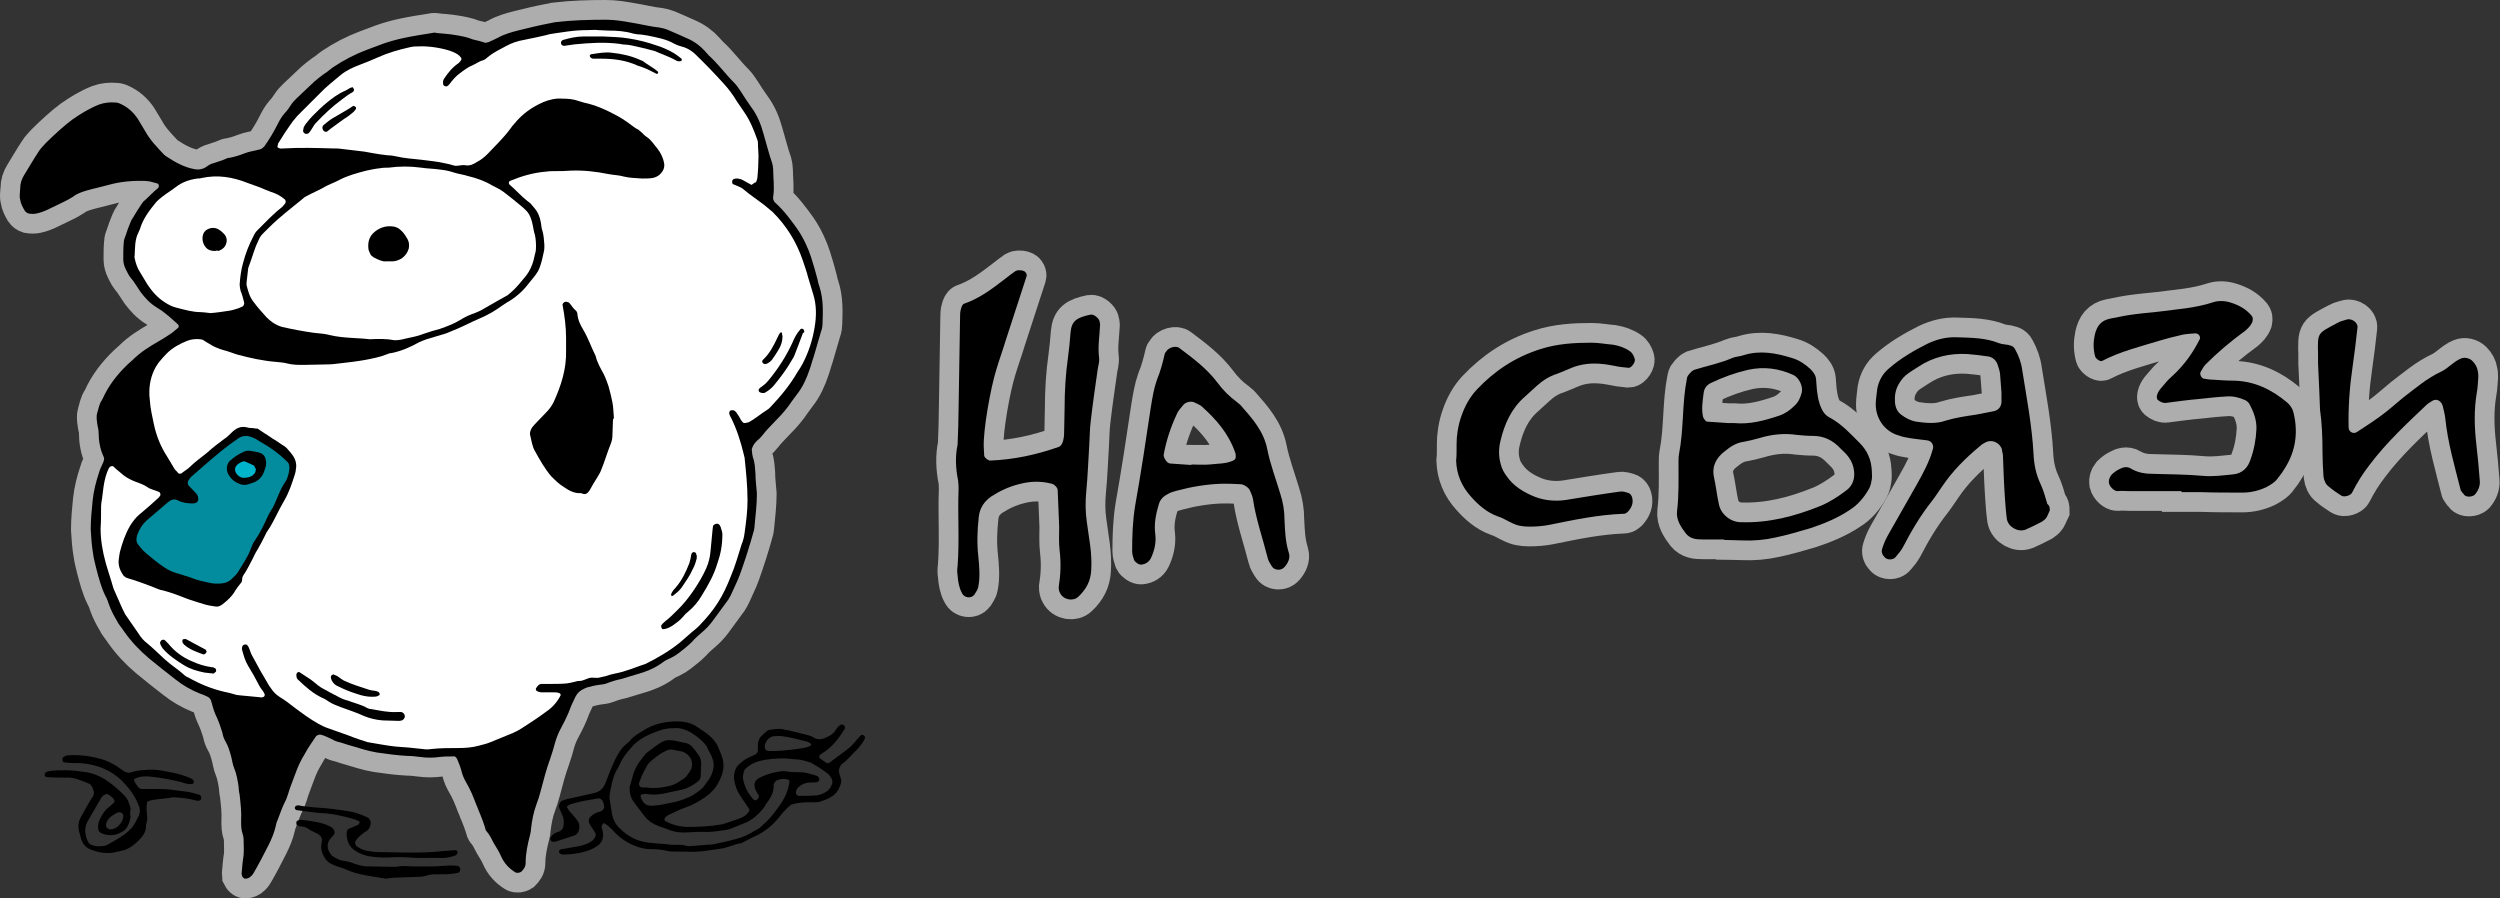 <?xml version="1.0" encoding="utf-8"?>
<!DOCTYPE svg PUBLIC "-//W3C//DTD SVG 1.1//EN" "http://www.w3.org/Graphics/SVG/1.1/DTD/svg11.dtd">
<svg version="1.1" id="SheepTodayOffice" xmlns="http://www.w3.org/2000/svg" xmlns:xlink="http://www.w3.org/1999/xlink" x="0px" y="0px"
	 width="507px" height="182.2px" viewBox="0 0 507 182.2" enable-background="new 0 0 507 182.2" xml:space="preserve">
<rect x="0" y="0" width="507" height="182.2" fill="#333333" stroke="none"/>
<g>
	<path opacity="0.6" fill-rule="evenodd" clip-rule="evenodd" stroke="#FFFFFF" stroke-width="8" stroke-miterlimit="10" d="
		M98.5,8.7c0.2-0.1,0.5-0.1,0.7-0.2c0.6-0.3,1.1-0.5,1.7-0.8c1.4-0.8,2.9-1.2,4.5-1.6c2-0.5,4.1-1,6.2-1.4c0.3-0.1,0.7-0.1,1-0.2
		c3.4-0.4,6.8-0.5,10.3-0.5c1.8,0,3.5,0.3,5.2,0.6c1.9,0.3,3.8,0.8,5.7,1c0.5,0.1,1,0.2,1.5,0.4c1.4,0.6,2.8,1.2,4.1,1.8
		c1.4,0.6,2.6,1.5,3.6,2.6c0.2,0.3,0.5,0.5,0.7,0.8c1.9,1.7,3.4,3.8,5.2,5.6c0.5,0.5,0.9,1.1,1.3,1.7c0.7,1.1,1.4,2.2,2.2,3.3
		c1.2,1.6,1.9,3.4,2.4,5.2c0.6,2,1.1,4.1,1.8,6.1c0.1,0.4,0.2,0.9,0.2,1.3c0,1.8,0.3,3.7,0,5.5c-0.1,0.4,0.1,0.9,0.4,1.2
		c1.7,1.5,3.1,3.4,4.4,5.2c1.4,2,2.4,4.3,2.9,5.9c0.5,1.5,0.9,3,1.3,4.5c0.1,0.5,0.2,1,0.4,1.5c0.8,2.5,0.7,5,0.6,7.6
		c0,0.6-0.2,1.2-0.4,1.8c-0.5,1.6-0.9,3.2-1.4,4.8c-0.3,0.8-0.5,1.7-0.8,2.5c-0.6,1.8-1.4,3.6-2.6,5.1c-0.4,0.5-0.7,1-1.1,1.5
		c-0.8,1.2-1.8,2.4-2.9,3.5c-1,1.1-2.1,2.1-3,3.3c-0.3,0.4-0.7,0.8-1.1,1.1c-0.4,0.4-0.7,0.8-0.9,1.3c-0.1,0.2-0.2,0.5-0.1,0.8
		c0,0.4,0.1,0.9,0.2,1.3c0.4,1,0.4,2.1,0.5,3.1c0,1.4,0.2,2.8,0.3,4.2c0,2.3-0.3,4.6-0.5,6.8c0,0.3-0.1,0.7-0.2,1
		c-0.8,2.9-1.7,5.7-2.7,8.5c-0.5,1.4-1.2,2.7-1.8,4.1c-0.2,0.4-0.4,0.8-0.6,1.1c-1.1,1.5-2.2,3-3.3,4.5c-0.6,0.8-1.3,1.5-2,2.1
		c-0.7,0.6-1.5,1.3-2.1,2c-0.8,0.8-1.7,1.5-2.6,2.2c-0.5,0.4-1,0.7-1.6,1c-0.7,0.3-1.3,0.6-1.8,1c-1.5,1.1-3.2,1.8-5,2.3
		c-1.1,0.3-2.2,0.7-3.3,1c-1,0.2-2,0.5-3,0.9c-0.5,0.2-1,0.2-1.6,0.3c-0.8,0.1-1.5,0.3-2.3,0.5c-0.3,0.1-0.5,0.2-0.7,0.3
		c-0.7,0.3-1.3,0.8-1.7,1.6c-0.3,0.7-0.7,1.4-1,2.2c-0.5,1.4-1.2,2.8-1.9,4.1c-0.5,0.9-0.9,1.9-1.2,2.9c-0.3,1.1-0.6,2.2-1,3.3
		c-0.8,2.2-1.4,4.5-2,6.8c-0.2,0.8-0.5,1.7-0.8,2.5c-0.6,1.6-0.9,3.2-1.1,4.9c0,0.4-0.1,0.9-0.2,1.3c-0.5,1.9-0.9,3.8-0.9,5.7
		c0,0.8-0.4,1.3-0.9,1.8c-0.3,0.2-0.9,0.3-1.2,0.1c-1.3-0.8-2.3-1.9-2.9-3.3c-0.4-0.9-0.9-1.7-1.4-2.5c-0.5-0.9-0.8-1.7-1.5-2.5
		c-0.2-0.2-0.3-0.5-0.3-0.7c-0.3-1-0.7-2-1.1-3c-0.3-0.6-0.4-1.1-0.7-1.7c-0.6-1.6-1.2-3.1-2.1-4.6c-0.4-0.7-0.7-1.4-0.9-2.2
		c-0.2-0.9-0.6-1.7-0.9-2.5c-0.2-0.3-0.4-0.6-0.8-0.5c-0.9,0-1.8,0-2.6,0.1c-1.4,0.2-2.8,0.2-4.2,0c-0.8-0.1-1.6-0.2-2.4-0.2
		c-2.1-0.1-4.2-0.4-6.3-0.7c-1.8-0.3-3.6-0.9-5.3-1.4c-0.8-0.2-1.5-0.5-2.3-0.7c-0.5-0.1-1-0.3-1.5-0.6c-0.7-0.3-1.4-0.7-2.2-0.9
		c-0.3-0.1-0.8,0.1-1,0.3c-0.8,1.2-1.6,2.3-2.3,3.6c-0.8,1.3-1.4,2.6-1.9,4c-0.5,1.4-1.1,2.8-1.5,4.2c-0.2,0.5-0.3,1-0.6,1.5
		c-0.6,1.2-1,2.4-1.5,3.7c-0.2,0.4-0.3,0.8-0.4,1.3c-0.3,1.3-0.8,2.5-1.4,3.7c-1,2-2,3.9-3.1,5.8c-0.1,0.2-0.3,0.4-0.5,0.6
		c-0.3,0.3-0.7,0.5-1.2,0.5c-0.2,0-0.5-0.3-0.6-0.5c0-0.2-0.1-0.3-0.1-0.5c0.1-1.2,0.2-2.5,0.4-3.7c0.1-1.1,0-2.3,0-3.4
		c0-0.3-0.1-0.7-0.2-1c-0.3-0.9-0.3-1.7-0.3-2.6c0.1-1.8-0.1-3.5-0.3-5.3c-0.1-0.5-0.2-1-0.2-1.6c-0.2-1.3-0.4-2.6-0.9-3.8
		c-0.3-0.7-0.4-1.5-0.6-2.3c-0.3-1.1-0.6-2.2-1.2-3.2c-0.3-0.5-0.5-1.1-0.6-1.7c-0.4-1.3-0.8-2.5-1.4-3.7c-0.4-0.9-0.6-1.8-0.9-2.8
		c-0.1-0.3-0.3-0.6-0.7-0.8c-0.6-0.3-1.1-0.5-1.7-0.7c-1.7-0.7-3.3-1.6-4.8-2.8c-1.8-1.4-3.6-2.8-5.4-4.3c-1.9-1.6-3.6-3.4-5-5.4
		c-0.5-0.8-1.2-1.5-1.6-2.4c-0.6-1-1.1-2-1.5-3.1c-0.2-0.6-0.4-1.2-0.7-1.7c-0.9-1.8-1.4-3.8-1.9-5.7c-0.2-0.9-0.5-1.9-0.6-2.8
		c-0.3-1.7-0.4-3.3-0.5-5c0-2,0.2-4,0.4-6c0.2-1.9,0.7-3.8,1.3-5.6c0.2-0.8,0.6-1.4,0.9-2.2c0.1-0.3,0.2-0.7,0-1
		c-0.7-1.5-1-3.2-1-4.9c0-0.4-0.1-0.9-0.2-1.3c-0.1-0.6-0.2-1.2-0.2-1.8c0-0.3,0-0.5,0.1-0.8c0.3-0.9,0.4-1.9,1-2.7
		c0-0.1,0.1-0.2,0.1-0.2c1.2-2.7,3-5,5.1-7c0.3-0.3,0.7-0.6,1-0.9c1.6-1.6,3.4-2.7,5.3-3.8c0.9-0.5,1.8-1.1,2.7-1.7
		c0.4-0.3,0.8-0.7,1.2-1c0.2-0.1,0.2-0.6,0-0.7c-0.8-0.7-1.5-1.4-2.4-2.1c-0.6-0.5-1.3-1-2-1.4c-1.3-0.8-2.3-1.9-3.2-3.1
		c-0.7-1-1.3-2.1-2.1-3c-0.4-0.5-0.6-1.1-0.9-1.6c-0.3-0.6-0.5-1.3-0.5-2c0-1.1,0-2.3,0.1-3.4c0-0.5,0.2-1,0.4-1.5
		c0.3-0.9,0.6-1.8,1-2.7c0.1-0.3,0.3-0.6,0.5-0.9c0.5-0.9,1.1-1.8,1.7-2.7c0.2-0.3,0.4-0.6,0.7-0.8c0.9-0.8,1.7-1.7,2.7-2.5
		c0.1-0.1,0.1-0.3,0.1-0.5c0-0.2-0.1-0.3-0.3-0.4c-0.5-0.1-1-0.3-1.5-0.4c-0.3-0.1-0.5,0-0.8-0.1c-2.6-0.1-5.1,0.1-7.6,0.8
		c-1.4,0.4-2.9,0.7-4.3,1.1c-1,0.3-2,0.6-2.9,1.3c-0.6,0.4-1.2,0.7-1.8,1c-1,0.5-2.1,1-3.1,1.5c-0.8,0.4-1.6,0.7-2.5,0.9
		c-0.5,0.1-1,0.1-1.6,0C5.5,43.2,5.2,43,5,42.7c-0.4-0.7-0.8-1.4-0.9-2.2C4,40.2,4,39.8,4,39.5c0-0.4,0.1-0.9,0.1-1.3
		c0-1,0.3-1.9,0.8-2.7c1-1.6,1.9-3.2,2.9-4.7c0.4-0.7,1-1.2,1.5-1.8c1.5-1.5,3.8-3.6,5.3-4.7c1.7-1.2,3.5-2.3,5.5-3.1
		c1.1-0.4,2.2-0.5,3.4-0.4c0.3,0,0.5,0.1,0.8,0.2c1.6,0.7,2.8,1.8,3.7,3.2c0.5,0.8,1,1.7,1.5,2.5c1,1.8,2.4,3.2,3.8,4.7
		c0.1,0.1,0.3,0.2,0.4,0.3c1.8,1.2,3.6,2.2,5.7,2.6c0.9,0.2,1.8,0,2.5-0.5c0.4-0.3,0.9-0.6,1.4-0.7c0.8-0.3,1.7-0.5,2.5-0.9
		c0.2-0.1,0.5-0.2,0.8-0.2c1-0.2,2-0.5,3-0.9c1-0.4,2-0.5,3.1-0.8c0.4-0.1,0.6-0.3,0.9-0.6c1-1.4,1.9-2.9,2.7-4.5
		c0.4-0.8,0.8-1.5,1.4-2.2c0.5-0.5,0.9-1.1,1.3-1.7c0.3-0.5,0.8-1,1.2-1.4c1.2-1.1,2.4-2.3,3.6-3.4c0.6-0.5,1.2-1,1.9-1.5
		c0.7-0.4,1.3-1,1.9-1.4c2.1-1.4,4.4-2.6,6.8-3.5c1.1-0.4,2.1-0.8,3.2-1.2c1.4-0.5,2.9-0.9,4.3-1.2c1.9-0.4,3.8-0.7,5.7-1
		c0.3-0.1,0.7-0.1,1,0c1.2,0.1,2.5,0.2,3.7,0.4c1.2,0.2,2.4,0.4,3.6,0.9C96.8,8.2,97.6,8.4,98.5,8.7z"/>
	<g opacity="0.6">
		<path fill-rule="evenodd" clip-rule="evenodd" stroke="#FFFFFF" stroke-width="8" stroke-miterlimit="10" d="M194.2,90.2
			c0.1-2.7,0.2-5,0.2-7.2c0.1-6.2,0.2-12.4,0.3-18.6c0-0.6,0-1.2,0.2-1.8c0.1-0.4,0.3-0.9,0.6-1c3.2-1.1,5.8-3.1,8.4-5.1
			c0.6-0.5,1.3-1,2-1.5c0.2-0.1,0.4-0.2,0.6-0.2c0.4,0,0.8,0,1.2,0.2c0.4,0.2,0.6,0.7,0.5,1c-1.4,4.3-2.8,8.6-4.2,12.9
			c-0.6,2-1.3,3.9-1.9,5.9c-1.2,3.8-2.7,12.2-2.6,15.8c0,0.6,0.1,1.2,0.1,1.8c0,0.4,0.9,1.1,1.3,1c4.8-0.2,9.4-1.2,13.9-2.8
			c0.3-0.1,0.6-0.6,0.7-0.9c0.2-0.6,0.3-1.2,0.3-1.8c0-1.6,0.1-3.3,0.1-5c0-3.5,0.2-7,0.7-10.5c0.2-1.6,0.4-3.3,0.5-4.9
			c0.2-2.4,1.2-3.1,4.1-3.7c0.7-0.1,1.7,0.8,1.8,1.4c0,0.2,0.1,0.4,0.1,0.6c-0.1,2.3-0.5,4.5-0.2,6.8c0.1,0.8-0.2,1.6-0.3,2.4
			c-0.5,3.5-1,6.9-1.4,10.4c-0.2,1.6-0.2,3.3-0.3,4.9c-0.2,3.1-0.3,6.2-0.6,9.3c-0.2,2.1-0.2,4.1,0.1,6.2c0.2,1.6,0.5,3.3,0.7,4.9
			c0.2,1.6,0.3,3.3,0.2,4.9c-0.1,2.2-1,3.9-2.6,5.4c-1,1-3,0.7-3.7-0.7c-0.2-0.3-0.3-0.8-0.3-1.2c0.4-2.5,0.5-4.9,0.2-7.4
			c-0.2-1.6-0.1-3.3-0.1-4.9c-0.1-2.5-0.2-4.9-0.3-7.4c0-0.5-0.7-1.2-1.2-1.3c-2.3-0.6-4.5-0.5-6.7,0.1c-2,0.5-3.9,1.4-5.6,2.5
			c-1.4,1-2.3,2.3-2.5,4.1c-0.3,2.7-0.4,5.3-0.1,8c0.2,2.1,0.4,4.1,0,6.2c-0.1,0.6-0.5,1.1-0.8,1.6c-0.7,0.9-2.1,0.6-2.5-0.3
			c-0.6-1.1-0.8-2.3-0.9-3.6c-0.1-0.6-0.1-1.2,0-1.9c0.4-5.1,0-10.3,0.2-15.5c0-0.6,0-1.2-0.1-1.9C193.8,95.1,193.7,92.4,194.2,90.2
			z"/>
		<path fill-rule="evenodd" clip-rule="evenodd" stroke="#FFFFFF" stroke-width="8" stroke-miterlimit="10" d="M415.7,103.5
			c-0.2,0.4-0.4,1-0.7,1.5c-0.2,0.3-0.6,0.6-0.9,0.8c-1.1,0.6-2.2,1.1-3.3,1.6c-1.5,0.6-3.5-0.5-3.8-2.1c-0.2-1.4-0.3-2.9-0.4-4.3
			c-0.2-2.9-0.3-5.8-0.4-8.6c0-0.4-0.2-0.8-0.2-1.2c-0.3-1.3-2-2.3-3.5-1.4c-0.4,0.2-0.7,0.4-1,0.7c-2.9,2.4-5.5,5-7.6,8.1
			c-0.7,1-1.4,2.1-2.1,3c-2.3,2.9-4.2,6.1-5.9,9.4c-0.4,0.7-0.9,1.3-1.5,2c-0.5,0.6-1.7,0.6-2.2,0c-0.5-0.5-0.7-1.1-0.5-1.7
			c0.3-1,0.7-1.9,1.2-2.8c1.9-3.4,3.9-6.8,5.8-10.2c1.3-2.3,2.6-4.7,3.3-7.3c0.2-0.8-0.3-1.6-1.2-1.7c-1.4-0.2-2.9-0.3-4.3-0.6
			c-0.6-0.1-1.2-0.3-1.8-0.5c-2.6-0.9-4.3-3.4-4.3-6.2c0-1,0.2-2,0.3-3.1c0.3-1.7,1.1-3.1,2.4-4.2c2.3-2,5-3.6,7.8-5
			c1.9-0.9,3.9-1.4,6-1.3c2.9,0.1,5.8,0.1,8.5,1.2c0.8,0.3,1.6,0.2,2.4,0.5c0.4,0.1,0.7,0.4,0.9,0.8c0.7,1.3,1.2,2.6,1.4,4.1
			c0.9,5.7,2,11.4,2.3,17.1c0.1,2.1,0.5,4.1,1.4,6c0.6,1.3,1,2.7,1.4,4.1C415.7,102.6,415.7,103,415.7,103.5z M405.9,79.6
			c-0.1-1.4-0.2-2.6-0.3-3.9c-0.1-0.6-0.3-1.2-0.5-1.8c-0.3-0.8-0.9-1.4-1.8-1.6c-1.4-0.2-2.9-0.4-4.3-0.5c-3.6-0.2-7,0.6-10,2.6
			c-0.9,0.6-1.8,1.1-2.5,1.7c-0.6,0.5-1.1,1.2-1.5,1.9c-0.6,1.1-0.8,2.3-0.7,3.6c0.1,1.1,0.5,2,1.4,2.6c0.8,0.6,1.8,1.1,2.8,1.3
			c2.1,0.3,4.2,0.5,6.1-0.2c2-0.6,4-0.9,6.1-1.2c1.2-0.2,2.4-0.5,3.6-0.7c1.1-0.2,1.7-1.1,1.6-2.3C405.9,80.7,405.9,80.1,405.9,79.6
			z"/>
		<path fill-rule="evenodd" clip-rule="evenodd" stroke="#FFFFFF" stroke-width="8" stroke-miterlimit="10" d="M349.6,109.4
			c-1.4,0-2.9,0-4.3,0c-1.3,0-2.5-0.1-3.4-1.2c-1-1.3-2-2.8-1.8-4.5c0.4-3.3,0.3-6.6,0.3-9.8c0-0.6,0-1.2,0.1-1.8
			c1-5.1,0.6-10.3,1.6-15.3c0-0.2,0.1-0.4,0.2-0.6c0.2-0.3,0.5-0.6,0.8-0.9c0.1-0.1,0.3-0.2,0.5-0.3c2.5-0.8,5.2-1.3,7.7-2.4
			c0.7-0.3,1.6-0.3,2.4-0.6c3.3-1,6.5-0.4,9.7,0.6c1.4,0.4,2.6,1.2,3.7,2.2c0.6,0.6,1.1,1.2,1.2,2.1c0.1,1,0.1,2,0.3,3.1
			c0.1,0.8,0.3,1.6,0.6,2.4c0.4,1,0.9,1.8,1.9,2.3c2.4,1.3,4.2,3.3,6.1,5.2c1.5,1.5,2.3,3.4,2.4,5.5c0,0.6,0.1,1.2,0,1.8
			c-0.1,0.6-0.2,1.2-0.5,1.8c-1,1.8-2.3,3.4-4.1,4.5c-2.4,1.6-5.1,2.7-7.8,3.6c-2.4,0.7-4.7,1.4-7.1,1.9c-2.2,0.5-4.5,0.7-6.7,0.6
			c-1.2,0-2.5-0.1-3.7-0.1C349.6,109.4,349.6,109.4,349.6,109.4z M364.4,88.2c-2.6-0.4-5.2-0.1-7.8,0.7c-1,0.3-2,0.5-3,0.7
			c-1.5,0.2-2.7,1-3.8,1.9c-1.7,1.3-2.7,3-2.2,5.3c0.4,1.8,0.6,3.7,1,5.5c0.4,2,2.4,3.6,4.4,3.6c5.7,0.2,11-1.2,16.2-3.3
			c1.9-0.8,3.6-1.9,5.3-3.2c1.2-0.9,1.7-2.3,1.5-3.9c-0.1-1-0.5-2-1.1-2.8c-0.5-0.7-1.1-1.2-1.7-1.8c-1.5-1.6-3.3-2.5-5.5-2.5
			C366.5,88.4,365.5,88.3,364.4,88.2z M350.5,85.8C350.5,85.7,350.5,85.7,350.5,85.8c0.4,0,0.8,0,1.2,0c3.2,0.3,6.1-0.5,9.1-1.5
			c1.2-0.4,2.2-1.1,3.1-2c0.8-0.7,1.2-1.6,1.5-2.7c0.3-1.3-0.6-3.1-1.8-3.6c-2.9-1.3-5.9-1.7-9.1-1c-2.6,0.6-5.1,1.5-7.6,2.7
			c-0.8,0.4-1.3,1.1-1.4,2c-0.2,1.6-0.5,3.3-0.1,4.9c0.1,0.3,0.5,0.8,0.7,0.9C347.7,85.6,349.1,85.7,350.5,85.8z"/>
		<path fill-rule="evenodd" clip-rule="evenodd" stroke="#FFFFFF" stroke-width="8" stroke-miterlimit="10" d="M442.4,99.6
			c-3.5,0-7,0-10.5,0c-0.8,0-1.6-0.1-2.5,0c-0.6,0-1.5-0.8-1.7-1.6c-0.1-0.6,0.1-1.2,0.5-1.7c0.4-0.4,0.9-0.8,1.5-1.1
			c0.7-0.4,1.6-0.7,2.4-0.2c1.5,0.9,3,1.1,4.7,1.1c3.3,0.1,6.6,0.1,9.9,0.4c2.1,0.2,4.1-0.1,6.2-0.3c1.9-0.2,3-1.4,3.5-3
			c0.7-1.9,1.1-4,1.2-6.1c0.1-1.9-0.6-3.7-1.5-5.3c-0.2-0.3-0.6-0.6-0.9-0.7c-1.1-0.5-2.4-0.8-3.6-0.7c-1.9,0.1-3.7,0.3-5.5,0.5
			c-2.3,0.2-4.5,0.5-6.8,0.8c-0.6,0.1-1.2-0.2-1.7-0.6c-0.4-0.4-0.2-1.3,0.5-2.2c0.4-0.5,0.8-0.9,1.2-1.4c0.4-0.5,0.9-0.9,1.3-1.3
			c2.3-2.1,4.1-4.6,5.5-7.4c0.1-0.2,0.1-0.4,0-0.6c-0.1-0.3-0.4-0.6-0.9-0.6c-1,0.1-2.1,0.1-3.1,0.4c-1.4,0.3-2.8,0.7-4.2,1.1
			c-3.9,1.2-8,2.2-11.6,4.1c-0.4,0.2-1.3-0.5-1.4-0.9c-0.4-1.4-0.4-2.9-0.1-4.3c0.4-1.8,1.2-3,3.2-3.4c1.2-0.2,2.4-0.5,3.7-0.7
			c2-0.3,4.1-0.5,6.1-0.7c3.7-0.5,7.4-0.7,11-1.9c1.2-0.4,2.5-0.3,3.7,0.1c1.6,0.5,3,1.3,4.1,2.6c0.3,0.3,0.3,0.7,0.2,1.2
			c-0.3,0.8-0.9,1.4-1.5,1.9c-2.9,2.1-5.5,4.3-8,6.8c-0.4,0.4-0.7,1-1,1.5c-0.3,0.5,0.2,1.4,0.7,1.4c0.6,0.1,1.2,0.2,1.8,0.2
			c1.4,0.1,2.9,0.2,4.3,0.2c4.1,0.1,7.6,1.8,10.7,4.4c0.6,0.5,1.1,1.2,1.3,2c1,4,0.5,7.8-1.7,11.3c-0.4,0.7-0.9,1.4-1.4,2
			c-0.6,0.9-1.5,1.4-2.4,1.9c-1.5,0.7-3.1,1.1-4.8,1.1c-2.9,0-5.8,0-8.7-0.1c-1.2,0-2.5,0-3.7,0C442.4,99.6,442.4,99.6,442.4,99.6z"
			/>
		<path fill-rule="evenodd" clip-rule="evenodd" stroke="#FFFFFF" stroke-width="8" stroke-miterlimit="10" d="M247.8,98.1
			c-3.1,0.1-6.1,0.6-9.1,1.4c-0.6,0.2-1.2,0.3-1.7,0.6c-1,0.5-1.7,1.1-2,2.2c-0.6,2-1,4-0.7,6.1c0.2,1.7-0.2,3.3-0.9,4.8
			c-0.4,0.8-1.1,1.2-1.9,1.3c-0.5,0.1-1.3-0.5-1.5-0.9c-0.2-0.6-0.4-1.2-0.4-1.8c0-3.1,0.1-6.1,0.6-9.2c1.2-6.7,2.2-13.4,3.2-20.1
			c0.3-1.8,0.6-3.7,1.2-5.4c0.7-1.7,1.2-3.5,1.6-5.3c0-0.2,0.2-0.3,0.3-0.5c0.4-0.8,2-1.3,2.7-0.7c2.8,2.1,5.6,4.2,7.7,7
			c1.1,1.5,2.4,2.8,3.9,3.9c0.3,0.3,0.7,0.5,0.9,0.8c2.3,2.6,4.6,5.2,5.3,8.8c0.6,3,1.7,5.9,2.6,8.9c0.6,1.8,0.9,3.6,0.9,5.5
			c0.1,2.3,0.2,4.5,0.9,6.7c0.3,1-0.2,2-0.9,2.8c-0.7,0.8-2.1,0.7-2.6-0.2c-0.3-0.5-0.7-1.1-0.8-1.6c-1-4-2.4-7.9-3-12
			c-0.1-0.6-0.4-1.2-0.6-1.7c-0.2-0.6-1.3-1.3-1.9-1.3C250.2,98.1,249,98.1,247.8,98.1z M241.6,94.3c0,0,0-0.1,0-0.1
			c1.2,0,2.5,0.1,3.7,0c1.6-0.2,3.3-0.1,4.8-0.8c0.4-0.2,0.6-0.5,0.5-1c0-0.2,0-0.4-0.1-0.6c-1.3-3.8-3.8-6.7-6.7-9.3
			c-0.4-0.4-1-0.6-1.6-0.9c-0.6-0.3-1.7-0.1-2.2,0.5c-0.5,0.6-1.1,1.2-1.4,2c-1.2,2.6-2.1,5.3-2.6,8.1c-0.1,0.6,0.7,1.8,1.3,1.8
			C238.7,94.1,240.2,94.2,241.6,94.3z"/>
		<path fill-rule="evenodd" clip-rule="evenodd" stroke="#FFFFFF" stroke-width="8" stroke-miterlimit="10" d="M295.4,89.9
			c0-1.2,0.2-3.4,1-5.6c0.7-2,1.7-3.8,3.1-5.3c3.6-3.8,7.8-6.6,12.9-8.2c3.4-1.1,6.9-1.3,10.4-1.3c1.4,0,2.9,0.3,4.3,0.4
			c1.2,0.2,2.4,0.6,3.4,1.3c0.5,0.3,0.8,0.9,1,1.5c0.3,0.6-0.6,1.9-1.2,1.9c-0.6-0.1-1.2-0.1-1.8-0.2c-1.2-0.2-2.4-0.5-3.7-0.6
			c-2.1-0.2-4.1,0-6.1,0.8c-0.9,0.4-1.9,0.8-2.9,1.2c-1.6,0.5-3,1.4-4.2,2.5c-0.8,0.7-1.5,1.4-2.3,2.1c-2.8,2.4-4.2,5.6-5,9
			c-0.4,1.6-0.4,3.3,0.1,4.9c0.2,0.8,0.6,1.5,1.1,2.2c1.4,2.1,3.6,3.4,5.9,4.3c1.9,0.7,4,0.9,6.1,0.6c3.7-0.6,7.3-1.2,11-1.7
			c0.6-0.1,1.2,0.1,1.8,0.3c0.3,0.1,0.6,0.5,0.7,0.9c0.3,1.1-0.1,2-0.8,2.8c-0.1,0.1-0.3,0.3-0.5,0.4c-0.2,0.1-0.4,0.1-0.6,0.1
			c-5,0.2-9.8,1.2-14.7,2.2c-1.4,0.3-2.9,0.4-4.3,0.4c-1.3,0-2.5-0.2-3.6-0.8c-0.9-0.4-1.8-1-2.8-1.3c-2.2-0.8-3.9-2.3-5.4-4
			c-1.9-2.1-2.9-4.5-3-7.3C295.4,92.6,295.4,91.8,295.4,89.9z"/>
		<path fill-rule="evenodd" clip-rule="evenodd" stroke="#FFFFFF" stroke-width="8" stroke-miterlimit="10" d="M470.1,73.7
			c0,0.3,0-0.7,0-1.8c-0.1-4.6-0.2-4.2,4.1-6.5c0.5-0.3,1.2-0.4,1.7-0.6c1-0.3,2.3,0.6,2.2,1.6c-0.3,2.7-0.6,5.3-1,8
			c-0.6,4.1-0.9,8.2-0.8,12.3c0,0.9,1,1.4,1.7,0.9c1.5-1,3.1-2,4.6-3.1c1.7-1.2,3.2-2.6,4.8-3.9c2.5-1.9,4.8-3.9,7.6-5.2
			c1.5-0.7,2.6-2.1,4.1-2.7c0.7-0.3,1.7-0.1,2.3,0.5c0.6,0.6,1,1.3,1.1,2.1c0.1,0.4,0.1,0.8,0.1,1.2c-0.1,1-0.1,2.1-0.3,3.1
			c-0.6,3.5-0.5,7-0.1,10.5c0.3,2.5,0.5,4.9,0.7,7.4c0.1,1-0.3,2-1,2.8c-0.5,0.5-1.8,0.6-2.2,0c-0.1-0.2-0.3-0.3-0.4-0.5
			c-0.1-0.2-0.3-0.3-0.3-0.5c-1.2-4.8-2.6-9.5-3.1-14.5c-0.1-0.8-0.3-1.6-0.5-2.4c-0.3-1.2-1.4-1.7-2.3-1c-0.3,0.2-0.7,0.4-1,0.7
			c-4,3.8-8.1,7.6-11.5,12.1c-1.4,1.8-2.6,3.7-3.6,5.7c-0.3,0.6-1.6,1-2.2,0.6c-0.9-0.6-1.7-1.1-2.5-1.8c-0.7-0.5-1-1.3-1.1-2.1
			c-0.1-1.6-0.2-3.3-0.2-4.9c0-2.9-0.1-5.8-0.5-8.6C470.4,80.4,470.3,77.7,470.1,73.7z"/>
	</g>
	<path fill-rule="evenodd" clip-rule="evenodd" d="M98.5,8.7c0.2-0.1,0.5-0.1,0.7-0.2c0.6-0.3,1.1-0.5,1.7-0.8
		c1.4-0.8,2.9-1.2,4.5-1.6c2-0.5,4.1-1,6.2-1.4c0.3-0.1,0.7-0.1,1-0.2c3.4-0.4,6.8-0.5,10.3-0.5c1.8,0,3.5,0.3,5.2,0.6
		c1.9,0.3,3.8,0.8,5.7,1c0.5,0.1,1,0.2,1.5,0.4c1.4,0.6,2.8,1.2,4.1,1.8c1.4,0.6,2.6,1.5,3.6,2.6c0.2,0.3,0.5,0.5,0.7,0.8
		c1.9,1.7,3.4,3.8,5.2,5.6c0.5,0.5,0.9,1.1,1.3,1.7c0.7,1.1,1.4,2.2,2.2,3.3c1.2,1.6,1.9,3.4,2.4,5.2c0.6,2,1.1,4.1,1.8,6.1
		c0.1,0.4,0.2,0.9,0.2,1.3c0,1.8,0.3,3.7,0,5.5c-0.1,0.4,0.1,0.9,0.4,1.2c1.7,1.5,3.1,3.4,4.4,5.2c1.4,2,2.4,4.3,2.9,5.9
		c0.5,1.5,0.9,3,1.3,4.5c0.1,0.5,0.2,1,0.4,1.5c0.8,2.5,0.7,5,0.6,7.6c0,0.6-0.2,1.2-0.4,1.8c-0.5,1.6-0.9,3.2-1.4,4.8
		c-0.3,0.8-0.5,1.7-0.8,2.5c-0.6,1.8-1.4,3.6-2.6,5.1c-0.4,0.5-0.7,1-1.1,1.5c-0.8,1.2-1.8,2.4-2.9,3.5c-1,1.1-2.1,2.1-3,3.3
		c-0.3,0.4-0.7,0.8-1.1,1.1c-0.4,0.4-0.7,0.8-0.9,1.3c-0.1,0.2-0.2,0.5-0.1,0.8c0,0.4,0.1,0.9,0.2,1.3c0.4,1,0.4,2.1,0.5,3.1
		c0,1.4,0.2,2.8,0.3,4.2c0,2.3-0.3,4.6-0.5,6.8c0,0.3-0.1,0.7-0.2,1c-0.8,2.9-1.7,5.7-2.7,8.5c-0.5,1.4-1.2,2.7-1.8,4.1
		c-0.2,0.4-0.4,0.8-0.6,1.1c-1.1,1.5-2.2,3-3.3,4.5c-0.6,0.8-1.3,1.5-2,2.1c-0.7,0.6-1.5,1.3-2.1,2c-0.8,0.8-1.7,1.5-2.6,2.2
		c-0.5,0.4-1,0.7-1.6,1c-0.7,0.3-1.3,0.6-1.8,1c-1.5,1.1-3.2,1.8-5,2.3c-1.1,0.3-2.2,0.7-3.3,1c-1,0.2-2,0.5-3,0.9
		c-0.5,0.2-1,0.2-1.6,0.3c-0.8,0.1-1.5,0.3-2.3,0.5c-0.3,0.1-0.5,0.2-0.7,0.3c-0.7,0.3-1.3,0.8-1.7,1.6c-0.3,0.7-0.7,1.4-1,2.2
		c-0.5,1.4-1.2,2.8-1.9,4.1c-0.5,0.9-0.9,1.9-1.2,2.9c-0.3,1.1-0.6,2.2-1,3.3c-0.8,2.2-1.4,4.5-2,6.8c-0.2,0.8-0.5,1.7-0.8,2.5
		c-0.6,1.6-0.9,3.2-1.1,4.9c0,0.4-0.1,0.9-0.2,1.3c-0.5,1.9-0.9,3.8-0.9,5.7c0,0.8-0.4,1.3-0.9,1.8c-0.3,0.2-0.9,0.3-1.2,0.1
		c-1.3-0.8-2.3-1.9-2.9-3.3c-0.4-0.9-0.9-1.7-1.4-2.5c-0.5-0.9-0.8-1.7-1.5-2.5c-0.2-0.2-0.3-0.5-0.3-0.7c-0.3-1-0.7-2-1.1-3
		c-0.3-0.6-0.4-1.1-0.7-1.7c-0.6-1.6-1.2-3.1-2.1-4.6c-0.4-0.7-0.7-1.4-0.9-2.2c-0.2-0.9-0.6-1.7-0.9-2.5c-0.2-0.3-0.4-0.6-0.8-0.5
		c-0.9,0-1.8,0-2.6,0.1c-1.4,0.2-2.8,0.2-4.2,0c-0.8-0.1-1.6-0.2-2.4-0.2c-2.1-0.1-4.2-0.4-6.3-0.7c-1.8-0.3-3.6-0.9-5.3-1.4
		c-0.8-0.2-1.5-0.5-2.3-0.7c-0.5-0.1-1-0.3-1.5-0.6c-0.7-0.3-1.4-0.7-2.2-0.9c-0.3-0.1-0.8,0.1-1,0.3c-0.8,1.2-1.6,2.3-2.3,3.6
		c-0.8,1.3-1.4,2.6-1.9,4c-0.5,1.4-1.1,2.8-1.5,4.2c-0.2,0.5-0.3,1-0.6,1.5c-0.6,1.2-1,2.4-1.5,3.7c-0.2,0.4-0.3,0.8-0.4,1.3
		c-0.3,1.3-0.8,2.5-1.4,3.7c-1,2-2,3.9-3.1,5.8c-0.1,0.2-0.3,0.4-0.5,0.6c-0.3,0.3-0.7,0.5-1.2,0.5c-0.2,0-0.5-0.3-0.6-0.5
		c0-0.2-0.1-0.3-0.1-0.5c0.1-1.2,0.2-2.5,0.4-3.7c0.1-1.1,0-2.3,0-3.4c0-0.3-0.1-0.7-0.2-1c-0.3-0.9-0.3-1.7-0.3-2.6
		c0.1-1.8-0.1-3.5-0.3-5.3c-0.1-0.5-0.2-1-0.2-1.6c-0.2-1.3-0.4-2.6-0.9-3.8c-0.3-0.7-0.4-1.5-0.6-2.3c-0.3-1.1-0.6-2.2-1.2-3.2
		c-0.3-0.5-0.5-1.1-0.6-1.7c-0.4-1.3-0.8-2.5-1.4-3.7c-0.4-0.9-0.6-1.8-0.9-2.8c-0.1-0.3-0.3-0.6-0.7-0.8c-0.6-0.3-1.1-0.5-1.7-0.7
		c-1.7-0.7-3.3-1.6-4.8-2.8c-1.8-1.4-3.6-2.8-5.4-4.3c-1.9-1.6-3.6-3.4-5-5.4c-0.5-0.8-1.2-1.5-1.6-2.4c-0.6-1-1.1-2-1.5-3.1
		c-0.2-0.6-0.4-1.2-0.7-1.7c-0.9-1.8-1.4-3.8-1.9-5.7c-0.2-0.9-0.5-1.9-0.6-2.8c-0.3-1.7-0.4-3.3-0.5-5c0-2,0.2-4,0.4-6
		c0.2-1.9,0.7-3.8,1.3-5.6c0.2-0.8,0.6-1.4,0.9-2.2c0.1-0.3,0.2-0.7,0-1c-0.7-1.5-1-3.2-1-4.9c0-0.4-0.1-0.9-0.2-1.3
		c-0.1-0.6-0.2-1.2-0.2-1.8c0-0.3,0-0.5,0.1-0.8c0.3-0.9,0.4-1.9,1-2.7c0-0.1,0.1-0.2,0.1-0.2c1.2-2.7,3-5,5.1-7
		c0.3-0.3,0.7-0.6,1-0.9c1.6-1.6,3.4-2.7,5.3-3.8c0.9-0.5,1.8-1.1,2.7-1.7c0.4-0.3,0.8-0.7,1.2-1c0.2-0.1,0.2-0.6,0-0.7
		c-0.8-0.7-1.5-1.4-2.4-2.1c-0.6-0.5-1.3-1-2-1.4c-1.3-0.8-2.3-1.9-3.2-3.1c-0.7-1-1.3-2.1-2.1-3c-0.4-0.5-0.6-1.1-0.9-1.6
		c-0.3-0.6-0.5-1.3-0.5-2c0-1.1,0-2.3,0.1-3.4c0-0.5,0.2-1,0.4-1.5c0.3-0.9,0.6-1.8,1-2.7c0.1-0.3,0.3-0.6,0.5-0.9
		c0.5-0.9,1.1-1.8,1.7-2.7c0.2-0.3,0.4-0.6,0.7-0.8c0.9-0.8,1.7-1.7,2.7-2.5c0.1-0.1,0.1-0.3,0.1-0.5c0-0.2-0.1-0.3-0.3-0.4
		c-0.5-0.1-1-0.3-1.5-0.4c-0.3-0.1-0.5,0-0.8-0.1c-2.6-0.1-5.1,0.1-7.6,0.8c-1.4,0.4-2.9,0.7-4.3,1.1c-1,0.3-2,0.6-2.9,1.3
		c-0.6,0.4-1.2,0.7-1.8,1c-1,0.5-2.1,1-3.1,1.5c-0.8,0.4-1.6,0.7-2.5,0.9c-0.5,0.1-1,0.1-1.6,0C5.5,43.2,5.2,43,5,42.7
		c-0.4-0.7-0.8-1.4-0.9-2.2C4,40.2,4,39.8,4,39.5c0-0.4,0.1-0.9,0.1-1.3c0-1,0.3-1.9,0.8-2.7c1-1.6,1.9-3.2,2.9-4.7
		c0.4-0.7,1-1.2,1.5-1.8c1.5-1.5,3.8-3.6,5.3-4.7c1.7-1.2,3.5-2.3,5.5-3.1c1.1-0.4,2.2-0.5,3.4-0.4c0.3,0,0.5,0.1,0.8,0.2
		c1.6,0.7,2.8,1.8,3.7,3.2c0.5,0.8,1,1.7,1.5,2.5c1,1.8,2.4,3.2,3.8,4.7c0.1,0.1,0.3,0.2,0.4,0.3c1.8,1.2,3.6,2.2,5.7,2.6
		c0.9,0.2,1.8,0,2.5-0.5c0.4-0.3,0.9-0.6,1.4-0.7c0.8-0.3,1.7-0.5,2.5-0.9c0.2-0.1,0.5-0.2,0.8-0.2c1-0.2,2-0.5,3-0.9
		c1-0.4,2-0.5,3.1-0.8c0.4-0.1,0.6-0.3,0.9-0.6c1-1.4,1.9-2.9,2.7-4.5c0.4-0.8,0.8-1.5,1.4-2.2c0.5-0.5,0.9-1.1,1.3-1.7
		c0.3-0.5,0.8-1,1.2-1.4c1.2-1.1,2.4-2.3,3.6-3.4c0.6-0.5,1.2-1,1.9-1.5c0.7-0.4,1.3-1,1.9-1.4c2.1-1.4,4.4-2.6,6.8-3.5
		c1.1-0.4,2.1-0.8,3.2-1.2c1.4-0.5,2.9-0.9,4.3-1.2c1.9-0.4,3.8-0.7,5.7-1c0.3-0.1,0.7-0.1,1,0c1.2,0.1,2.5,0.2,3.7,0.4
		c1.2,0.2,2.4,0.4,3.6,0.9C96.8,8.2,97.6,8.4,98.5,8.7z"/>
	<path fill-rule="evenodd" clip-rule="evenodd" fill="#FFFFFF" d="M152.4,37.5c-0.6-0.3-1.2-0.7-1.8-1c-0.3-0.2-0.7-0.2-1-0.3
		c-0.2,0-0.5,0-0.8,0.1c-0.2,0.1-0.4,0.4-0.3,0.7c0,0.2,0.1,0.4,0.3,0.4c0.2,0.1,0.5,0.2,0.7,0.3c0.5,0.2,1,0.4,1.4,0.8
		c1.3,1.1,2.7,2,4,3c0.6,0.5,1.2,1,1.8,1.5c2.8,2.8,4.8,6,6.1,9.8c0.4,1.2,0.8,2.3,1.1,3.5c0.3,1.1,0.7,2.2,1,3.3
		c0.7,2.2,0.7,4.5,0.3,6.8c-0.4,2.5-1.2,5-2.4,7.3c-0.3,0.6-0.7,1.2-1.1,1.8c-1.5,2.6-3.4,4.9-5.5,7.1c-0.2,0.2-0.4,0.4-0.6,0.5
		c-1.3,0.8-2.4,1.8-3.7,2.5c-0.2,0.1-0.5,0.1-0.8,0.2c-0.2,0-0.3,0-0.5-0.2c-0.3-0.3-0.5-0.7-0.7-1.1c-0.2-0.3-0.4-0.6-0.6-0.9
		c-0.2-0.2-0.4-0.4-0.6-0.4c-0.2,0-0.3,0-0.5,0c-0.2,0.1-0.4,0.5-0.3,0.7c0.1,0.2,0.1,0.5,0.3,0.7c1.2,2.4,2,4.9,2.6,7.4
		c0.1,0.3,0.1,0.5,0.2,0.8c0.3,2.9,0.6,5.8,0.6,8.7c0,2.2-0.3,4.4-0.6,6.6c-0.1,0.8-0.3,1.6-0.6,2.3c-0.7,2.2-1.3,4.4-2.2,6.5
		c-1.6,4.1-3.2,6.7-6.5,10.1c-0.4,0.4-0.9,0.8-1.4,1.2c-0.8,0.7-1.6,1.4-2.4,2.1c-2.1,1.7-4.5,3.1-6.9,4.3c-2.1,0.7-4.1,1.6-6.3,2
		c-0.6,0.1-1.2,0.3-1.8,0.5c-0.4,0.1-0.9,0.2-1.3,0.3c-0.7,0.2-1.4-0.1-2.1,0.1c-0.7,0.2-1.3,0.6-2,0.6c-0.1,0-0.2,0-0.3,0
		c-0.8,0.2-1.5,0.4-2.3,0.5c-1.1,0.1-2.3,0.1-3.4,0.1c-0.5,0-1.1,0-1.6,0c-0.6,0-0.9,0.4-1.2,0.9c-0.1,0.2,0,0.5,0.3,0.6
		c0.2,0.1,0.5,0.2,0.8,0.2c0.8,0,1.6,0,2.4,0c0.4,0,0.9,0,1.3,0.2c0.2,0.1,0.2,0.3,0.2,0.4c-0.7,1.4-1.7,2.5-2.9,3.3
		c-1.6,1.2-3.3,2.3-5,3.4c-0.6,0.4-1.2,0.7-1.9,1c-1.5,0.6-2.9,1.2-4.4,1.8c-0.7,0.3-1.5,0.5-2.3,0.7c-1.4,0.4-2.8,0.5-4.2,0.5
		c-1.8,0-3.7,0-5.5,0.2c-0.6,0.1-1.2,0.1-1.8,0c-1.8-0.2-3.7-0.4-5.5-0.5c-1.9-0.2-3.8-0.6-5.7-0.9c-1.2-0.4-2.5-0.8-3.7-1.3
		c-1.5-0.5-3-1.1-4.5-1.6c-0.6-0.2-1.1-0.5-1.7-0.8c-1.8-1-3.4-2.2-5-3.4c-0.9-0.7-1.8-1.4-2.8-2c-0.8-0.5-1.4-1.1-1.9-1.9
		c-0.1-0.1-0.2-0.3-0.3-0.4c-1.2-2-2.4-4.1-3.5-6.2c-0.3-0.5-0.4-1.1-0.7-1.7c-0.1-0.2-0.2-0.3-0.3-0.4c-0.2-0.2-0.8-0.1-0.9,0.2
		c-0.1,0.2-0.2,0.5-0.1,0.8c0.3,1.1,0.6,2.2,1.2,3.2c0.8,1.3,1.6,2.7,2.3,4.1c0.3,0.6,0.9,1.1,1.1,1.8c0,0.1-0.1,0.4-0.2,0.4
		c-0.2,0.1-0.5,0.2-0.8,0.1c-1.4-0.1-2.8-0.3-4.2-0.4c-0.3,0-0.7-0.1-1-0.2c-0.7-0.2-1.4-0.4-2-0.5c-2.6-0.6-5-1.6-7.3-2.9
		c-0.2-0.1-0.5-0.2-0.7-0.4c-1.3-1.2-2.8-2.1-4.1-3.3c-1.2-1.1-2.3-2.2-3.5-3.2c-0.7-0.5-1.3-1.2-1.8-2c-0.9-1.3-1.8-2.6-2.7-3.9
		c-0.2-0.4-0.4-0.8-0.6-1.2c-0.5-1.1-1-2.3-1.5-3.4c-0.1-0.2-0.2-0.5-0.3-0.7c-0.5-1.8-1.1-3.5-1.6-5.3c-0.6-2.2-1-4.5-1-6.8
		c0.1-1.5,0.1-3,0.1-4.5c0-0.5,0.1-1,0.2-1.6c0.1-0.8,0.2-1.6,0.3-2.4c0.2-1.3,0.5-2.6,1.1-3.8c0.2-0.3,0.6-0.5,0.9-0.3
		c0.3,0.3,0.6,0.6,1,0.9c0.4,0.3,0.8,0.7,1.2,1c0.7,0.5,1.5,0.9,2.3,1.2c0.8,0.3,1.7,0.6,2.4,1.1c0.7,0.5,1.6,0.6,2.4,1
		c0.2,0.1,0.3,0.5,0.2,0.7c-0.1,0.1-0.2,0.3-0.3,0.4c-1.1,1-2.2,2-3.4,3c-0.2,0.2-0.4,0.3-0.6,0.5c-0.7,0.6-1.3,1.4-1.8,2.2
		c-1,1.7-1.6,3.5-2.1,5.4c-0.1,0.4-0.1,0.9-0.2,1.3c-0.2,1.3,0.2,2.4,1,3.5c0.1,0.1,0.3,0.2,0.4,0.3c0.1,0,0.2,0.1,0.2,0.1
		c2.1,0.6,4.2,1.4,6.2,2.2c0.3,0.1,0.7,0.3,1,0.3c1.6,0.4,3.2,1,4.7,1.6c1.3,0.5,2.7,0.9,4,1.3c0.7,0.2,1.4,0.3,2.1,0.4
		c0.5,0.1,1-0.1,1.5-0.5c1-0.8,1.9-1.6,2.5-2.7c0.3-0.5,0.7-1,1.1-1.5c0.2-0.2,0.3-0.4,0.3-0.7c0-0.4,0.1-0.7,0.3-1
		c0.7-1,1.2-2.1,1.8-3.2c0.3-0.6,0.6-1.3,1-1.9c0.6-1,1.1-2,1.6-3c0.1-0.3,0.3-0.6,0.5-0.9c1.3-1.9,2.1-4,3.3-6
		c1-1.7,1.6-3.5,2.2-5.4c0.1-0.3,0.2-0.7,0.2-1c0.2-1,0-1.9-0.6-2.8c-0.3-0.4-0.5-0.7-0.8-1c-0.3-0.4-0.6-0.7-0.9-0.9
		c-0.7-0.4-1.3-0.9-2-1.3c-0.7-0.4-1.3-0.9-2-1.3c-0.5-0.3-1-0.7-1.5-1C52,87,51.5,86.8,51,86.8c-0.3,0-0.5,0-0.8-0.1
		c-1.4-0.4-2.4,0.2-3.3,1.1c-0.4,0.4-0.9,0.9-1.4,1.2c-1.2,0.9-2.4,1.8-3.5,2.8c-1.2,1-2.4,1.8-3.5,2.9c-0.5,0.5-1.1,0.8-1.7,1.3
		c-0.2,0.1-0.6,0.1-0.7-0.1c-0.2-0.3-0.5-0.5-0.7-0.8c-0.5-0.8-1-1.7-1.5-2.5c-1.3-2-2.2-4.2-2.7-6.6c-0.3-1.5-0.7-3.1-0.8-4.7
		c0-0.4-0.1-0.7-0.1-1.1c-0.1-2.1,0.3-4,1.3-5.8c0.2-0.3,0.4-0.6,0.6-0.9c0.5-0.6,1-1.2,1.6-1.8c1.2-1.2,2.7-2,4.2-2.6
		c0.8-0.3,1.7-0.4,2.6-0.3c0.2,0,0.4,0.1,0.5,0.1c0.5,0.3,0.9,0.6,1.3,0.8c0.9,0.6,1.9,1,2.9,1.3c0.9,0.2,1.8,0.6,2.8,0.9
		c2.6,0.7,5.3,1.3,8,1.5c0.7,0.1,1.4,0.1,2.1,0.3c1.1,0.3,2.3,0.3,3.4,0.3c1.6,0,3.2-0.1,4.8-0.1c0.8,0,1.6-0.1,2.4-0.2
		c1.8-0.2,3.5-0.4,5.2-0.7c1.6-0.3,3.1-0.6,4.6-1.2c0.2-0.1,0.5-0.2,0.8-0.2c2-0.4,3.8-1.2,5.6-2.2c0.5-0.2,0.9-0.4,1.5-0.6
		c1.4-0.4,2.7-0.8,4-1.2c0.8-0.3,1.6-0.7,2.4-1c1.4-0.6,2.7-1.3,4.1-1.9c1.7-0.7,3.3-1.6,4.8-2.7c0.3-0.2,0.6-0.4,0.9-0.6
		c1.8-1,3.3-2.3,4.5-3.9c0.6-0.8,1.4-1.6,1.9-2.5c0.2-0.4,0.4-0.8,0.5-1.2c0.3-0.9,0.5-1.9,0.7-2.8c0.1-0.4,0.1-0.9,0.1-1.3
		c-0.1-1-0.1-1.9-0.4-2.9c-0.2-0.5-0.2-1-0.3-1.6c-0.2-1.2-0.6-2.2-1.4-3.1c-0.4-0.5-0.8-1-1.3-1.3c-1.3-1-2.4-2.3-3.7-3.4
		c-0.2-0.2-0.1-0.6,0.1-0.7c2.4-1,4.8-1.7,7.4-1.9c0.6-0.1,1.2-0.1,1.8-0.1c1.1,0,2.1,0,3.2-0.1c2.6-0.1,5.1,0.2,7.6,0.7
		c1,0.2,2.1,0.2,3.1,0.5c1.2,0.3,2.4,0.3,3.7,0.4c0.7,0,1.4,0,2.1-0.1c0.6-0.1,1.2-0.4,1.6-0.8c0.6-0.6,0.9-1.3,0.8-2.1
		c-0.2-1.2-0.7-2.2-1.4-3.1c-0.7-0.8-1.2-1.7-2.1-2.3c-0.8-0.5-1.3-1.4-2.3-1.8c-1.2-0.9-2.4-1.8-3.7-2.5c-2.2-1.2-4.4-2.2-6.8-2.7
		c-0.3-0.1-0.7-0.2-1-0.3c-1.1-0.4-2.2-0.5-3.4-0.5c-1.3-0.1-2.6,0.2-3.8,0.7c-2.3,1-4.3,2.4-5.9,4.4c-0.3,0.3-0.6,0.7-0.8,1
		c-1.4,1.9-3,3.4-4.6,5.1c-0.6,0.6-1.3,1.2-2.1,1.6c-0.8,0.5-1.5,0.9-2.5,0.7c-0.7-0.1-1.4,0.2-2.1,0.1c-0.7-0.2-1.4-0.4-2-0.5
		c-0.8-0.2-1.6-0.3-2.3-0.4s-1.6-0.2-2.4-0.3c-1.8-0.2-3.5-0.3-5.2-0.7c-0.5-0.1-1-0.2-1.6-0.2c-1.1-0.1-2.3-0.3-3.4-0.5
		c-0.9-0.2-1.7-0.3-2.6-0.4c-1.1-0.1-2.3-0.3-3.4-0.4c-0.6-0.1-1.2-0.1-1.8-0.1c-3.3-0.1-6.7-0.2-10,0c-0.3,0-0.7,0.1-1-0.1
		c-0.2-0.1-0.3-0.2-0.2-0.4c0-0.2,0.1-0.3,0.1-0.5c0.9-1.5,1.9-3,2.9-4.4c0.3-0.4,0.7-0.8,1-1.2c1.5-1.5,3-3,4.5-4.5
		c1.3-1.4,2.9-2.6,4.3-3.8c1.1-0.9,2.4-1.5,3.7-2c1.3-0.5,2.6-1,3.9-1.6c2-0.9,4.1-1.5,6.3-2c0.7-0.2,1.4-0.2,2.1-0.2
		c1.9-0.1,5,0.4,6.7,1.1c0.7,0.3,1.3,0.6,1.7,1.2c0.1,0.1,0.1,0.4,0,0.5c-0.1,0.2-0.3,0.4-0.5,0.6c-1.2,0.8-2.1,1.9-2.9,3.1
		c-0.3,0.4-0.3,0.8-0.2,1.3c0.1,0.2,0.5,0.4,0.7,0.3c0.3-0.1,0.4-0.3,0.6-0.5c0.6-0.8,1.2-1.5,2-2.1c0.8-0.6,1.7-1.3,2.7-1.7
		c0.7-0.3,1.3-0.8,2.1-1c0.3-0.1,0.6-0.3,0.9-0.6c1.2-1,2.5-1.6,3.8-2.3c1.1-0.6,2.3-1,3.5-1.2c1.8-0.4,3.6-0.7,5.4-1.2
		c0.4-0.1,0.9-0.1,1.3-0.2c0.7-0.1,1.4-0.2,2.1-0.3c1.4-0.2,2.8-0.3,4.2-0.3c0.7,0,1.4-0.1,2.1,0c0.7,0,1.4,0.1,2.1,0.1
		c1.7,0,3.3,0.1,5,0.6c0.5,0.1,1,0.2,1.6,0.2c0.4,0.1,0.9,0.1,1.3,0.2c1.9,0.4,3.8,0.7,5.5,1.7c0.6,0.3,1.3,0.5,2,0.7
		c0.8,0.3,1.4,0.7,2,1.2c2.1,2,4.1,4.1,6.1,6.3c0.9,1,1.8,2.2,2.5,3.4c0.5,0.7,1,1.5,1.5,2.2c1.2,1.7,2,3.7,2.7,5.7
		c0.1,0.2,0.1,0.3,0.1,0.5c0,1.2,0.2,2.5,0.1,3.7c0,1.1-0.1,2.3-0.2,3.4c0,0.3-0.2,0.7-0.3,1C153.1,36.9,152.9,37.2,152.4,37.5z"/>
	<g>
		<path fill-rule="evenodd" clip-rule="evenodd" d="M194.2,90.2c0.1-2.7,0.2-5,0.2-7.2c0.1-6.2,0.2-12.4,0.3-18.6
			c0-0.6,0-1.2,0.2-1.8c0.1-0.4,0.3-0.9,0.6-1c3.2-1.1,5.8-3.1,8.4-5.1c0.6-0.5,1.3-1,2-1.5c0.2-0.1,0.4-0.2,0.6-0.2
			c0.4,0,0.8,0,1.2,0.2c0.4,0.2,0.6,0.7,0.5,1c-1.4,4.3-2.8,8.6-4.2,12.9c-0.6,2-1.3,3.9-1.9,5.9c-1.2,3.8-2.7,12.2-2.6,15.8
			c0,0.6,0.1,1.2,0.1,1.8c0,0.4,0.9,1.1,1.3,1c4.8-0.2,9.4-1.2,13.9-2.8c0.3-0.1,0.6-0.6,0.7-0.9c0.2-0.6,0.3-1.2,0.3-1.8
			c0-1.6,0.1-3.3,0.1-5c0-3.5,0.2-7,0.7-10.5c0.2-1.6,0.4-3.3,0.5-4.9c0.2-2.4,1.2-3.1,4.1-3.7c0.7-0.1,1.7,0.8,1.8,1.4
			c0,0.2,0.1,0.4,0.1,0.6c-0.1,2.3-0.5,4.5-0.2,6.8c0.1,0.8-0.2,1.6-0.3,2.4c-0.5,3.5-1,6.9-1.4,10.4c-0.2,1.6-0.2,3.3-0.3,4.9
			c-0.2,3.1-0.3,6.2-0.6,9.3c-0.2,2.1-0.2,4.1,0.1,6.2c0.2,1.6,0.5,3.3,0.7,4.9c0.2,1.6,0.3,3.3,0.2,4.9c-0.1,2.2-1,3.9-2.6,5.4
			c-1,1-3,0.7-3.7-0.7c-0.2-0.3-0.3-0.8-0.3-1.2c0.4-2.5,0.5-4.9,0.2-7.4c-0.2-1.6-0.1-3.3-0.1-4.9c-0.1-2.5-0.2-4.9-0.3-7.4
			c0-0.5-0.7-1.2-1.2-1.3c-2.3-0.6-4.5-0.5-6.7,0.1c-2,0.5-3.9,1.4-5.6,2.5c-1.4,1-2.3,2.3-2.5,4.1c-0.3,2.7-0.4,5.3-0.1,8
			c0.2,2.1,0.4,4.1,0,6.2c-0.1,0.6-0.5,1.1-0.8,1.6c-0.7,0.9-2.1,0.6-2.5-0.3c-0.6-1.1-0.8-2.3-0.9-3.6c-0.1-0.6-0.1-1.2,0-1.9
			c0.4-5.1,0-10.3,0.2-15.5c0-0.6,0-1.2-0.1-1.9C193.8,95.1,193.7,92.4,194.2,90.2z"/>
		<path fill-rule="evenodd" clip-rule="evenodd" d="M415.7,103.5c-0.2,0.4-0.4,1-0.7,1.5c-0.2,0.3-0.6,0.6-0.9,0.8
			c-1.1,0.6-2.2,1.1-3.3,1.6c-1.5,0.6-3.5-0.5-3.8-2.1c-0.2-1.4-0.3-2.9-0.4-4.3c-0.2-2.9-0.3-5.8-0.4-8.6c0-0.4-0.2-0.8-0.2-1.2
			c-0.3-1.3-2-2.3-3.5-1.4c-0.4,0.2-0.7,0.4-1,0.7c-2.9,2.4-5.5,5-7.6,8.1c-0.7,1-1.4,2.1-2.1,3c-2.3,2.9-4.2,6.1-5.9,9.4
			c-0.4,0.7-0.9,1.3-1.5,2c-0.5,0.6-1.7,0.6-2.2,0c-0.5-0.5-0.7-1.1-0.5-1.7c0.3-1,0.7-1.9,1.2-2.8c1.9-3.4,3.9-6.8,5.8-10.2
			c1.3-2.3,2.6-4.7,3.3-7.3c0.2-0.8-0.3-1.6-1.2-1.7c-1.4-0.2-2.9-0.3-4.3-0.6c-0.6-0.1-1.2-0.3-1.8-0.5c-2.6-0.9-4.3-3.4-4.3-6.2
			c0-1,0.2-2,0.3-3.1c0.3-1.7,1.1-3.1,2.4-4.2c2.3-2,5-3.6,7.8-5c1.9-0.9,3.9-1.4,6-1.3c2.9,0.1,5.8,0.1,8.5,1.2
			c0.8,0.3,1.6,0.2,2.4,0.5c0.4,0.1,0.7,0.4,0.9,0.8c0.7,1.3,1.2,2.6,1.4,4.1c0.9,5.7,2,11.4,2.3,17.1c0.1,2.1,0.5,4.1,1.4,6
			c0.6,1.3,1,2.7,1.4,4.1C415.7,102.6,415.7,103,415.7,103.5z M405.9,79.6c-0.1-1.4-0.2-2.6-0.3-3.9c-0.1-0.6-0.3-1.2-0.5-1.8
			c-0.3-0.8-0.9-1.4-1.8-1.6c-1.4-0.2-2.9-0.4-4.3-0.5c-3.6-0.2-7,0.6-10,2.6c-0.9,0.6-1.8,1.1-2.5,1.7c-0.6,0.5-1.1,1.2-1.5,1.9
			c-0.6,1.1-0.8,2.3-0.7,3.6c0.1,1.1,0.5,2,1.4,2.6c0.8,0.6,1.8,1.1,2.8,1.3c2.1,0.3,4.2,0.5,6.1-0.2c2-0.6,4-0.9,6.1-1.2
			c1.2-0.2,2.4-0.5,3.6-0.7c1.1-0.2,1.7-1.1,1.6-2.3C405.9,80.7,405.9,80.1,405.9,79.6z"/>
		<path fill-rule="evenodd" clip-rule="evenodd" d="M349.6,109.4c-1.4,0-2.9,0-4.3,0c-1.3,0-2.5-0.1-3.4-1.2c-1-1.3-2-2.8-1.8-4.5
			c0.4-3.3,0.3-6.6,0.3-9.8c0-0.6,0-1.2,0.1-1.8c1-5.1,0.6-10.3,1.6-15.3c0-0.2,0.1-0.4,0.2-0.6c0.2-0.3,0.5-0.6,0.8-0.9
			c0.1-0.1,0.3-0.2,0.5-0.3c2.5-0.8,5.2-1.3,7.7-2.4c0.7-0.3,1.6-0.3,2.4-0.6c3.3-1,6.5-0.4,9.7,0.6c1.4,0.4,2.6,1.2,3.7,2.2
			c0.6,0.6,1.1,1.2,1.2,2.1c0.1,1,0.1,2,0.3,3.1c0.1,0.8,0.3,1.6,0.6,2.4c0.4,1,0.9,1.8,1.9,2.3c2.4,1.3,4.2,3.3,6.1,5.2
			c1.5,1.5,2.3,3.4,2.4,5.5c0,0.6,0.1,1.2,0,1.8c-0.1,0.6-0.2,1.2-0.5,1.8c-1,1.8-2.3,3.4-4.1,4.5c-2.4,1.6-5.1,2.7-7.8,3.6
			c-2.4,0.7-4.7,1.4-7.1,1.9c-2.2,0.5-4.5,0.7-6.7,0.6c-1.2,0-2.5-0.1-3.7-0.1C349.6,109.4,349.6,109.4,349.6,109.4z M364.4,88.2
			c-2.6-0.4-5.2-0.1-7.8,0.7c-1,0.3-2,0.5-3,0.7c-1.5,0.2-2.7,1-3.8,1.9c-1.7,1.3-2.7,3-2.2,5.3c0.4,1.8,0.6,3.7,1,5.5
			c0.4,2,2.4,3.6,4.4,3.6c5.7,0.2,11-1.2,16.2-3.3c1.9-0.8,3.6-1.9,5.3-3.2c1.2-0.9,1.7-2.3,1.5-3.9c-0.1-1-0.5-2-1.1-2.8
			c-0.5-0.7-1.1-1.2-1.7-1.8c-1.5-1.6-3.3-2.5-5.5-2.5C366.5,88.4,365.5,88.3,364.4,88.2z M350.5,85.8
			C350.5,85.7,350.5,85.7,350.5,85.8c0.4,0,0.8,0,1.2,0c3.2,0.3,6.1-0.5,9.1-1.5c1.2-0.4,2.2-1.1,3.1-2c0.8-0.7,1.2-1.6,1.5-2.7
			c0.3-1.3-0.6-3.1-1.8-3.6c-2.9-1.3-5.9-1.7-9.1-1c-2.6,0.6-5.1,1.5-7.6,2.7c-0.8,0.4-1.3,1.1-1.4,2c-0.2,1.6-0.5,3.3-0.1,4.9
			c0.1,0.3,0.5,0.8,0.7,0.9C347.7,85.6,349.1,85.7,350.5,85.8z"/>
		<path fill-rule="evenodd" clip-rule="evenodd" d="M442.4,99.6c-3.5,0-7,0-10.5,0c-0.8,0-1.6-0.1-2.5,0c-0.6,0-1.5-0.8-1.7-1.6
			c-0.1-0.6,0.1-1.2,0.5-1.7c0.4-0.4,0.9-0.8,1.5-1.1c0.7-0.4,1.6-0.7,2.4-0.2c1.5,0.9,3,1.1,4.7,1.1c3.3,0.1,6.6,0.1,9.9,0.4
			c2.1,0.2,4.1-0.1,6.2-0.3c1.9-0.2,3-1.4,3.5-3c0.7-1.9,1.1-4,1.2-6.1c0.1-1.9-0.6-3.7-1.5-5.3c-0.2-0.3-0.6-0.6-0.9-0.7
			c-1.1-0.5-2.4-0.8-3.6-0.7c-1.9,0.1-3.7,0.3-5.5,0.5c-2.3,0.2-4.5,0.5-6.8,0.8c-0.6,0.1-1.2-0.2-1.7-0.6c-0.4-0.4-0.2-1.3,0.5-2.2
			c0.4-0.5,0.8-0.9,1.2-1.4c0.4-0.5,0.9-0.9,1.3-1.3c2.3-2.1,4.1-4.6,5.5-7.4c0.1-0.2,0.1-0.4,0-0.6c-0.1-0.3-0.4-0.6-0.9-0.6
			c-1,0.1-2.1,0.1-3.1,0.4c-1.4,0.3-2.8,0.7-4.2,1.1c-3.9,1.2-8,2.2-11.6,4.1c-0.4,0.2-1.3-0.5-1.4-0.9c-0.4-1.4-0.4-2.9-0.1-4.3
			c0.4-1.8,1.2-3,3.2-3.4c1.2-0.2,2.4-0.5,3.7-0.7c2-0.3,4.1-0.5,6.1-0.7c3.7-0.5,7.4-0.7,11-1.9c1.2-0.4,2.5-0.3,3.7,0.1
			c1.6,0.5,3,1.3,4.1,2.6c0.3,0.3,0.3,0.7,0.2,1.2c-0.3,0.8-0.9,1.4-1.5,1.9c-2.9,2.1-5.5,4.3-8,6.8c-0.4,0.4-0.7,1-1,1.5
			c-0.3,0.5,0.2,1.4,0.7,1.4c0.6,0.1,1.2,0.2,1.8,0.2c1.4,0.1,2.9,0.2,4.3,0.2c4.1,0.1,7.6,1.8,10.7,4.4c0.6,0.5,1.1,1.2,1.3,2
			c1,4,0.5,7.8-1.7,11.3c-0.4,0.7-0.9,1.4-1.4,2c-0.6,0.9-1.5,1.4-2.4,1.9c-1.5,0.7-3.1,1.1-4.8,1.1c-2.9,0-5.8,0-8.7-0.1
			c-1.2,0-2.5,0-3.7,0C442.4,99.6,442.4,99.6,442.4,99.6z"/>
		<path fill-rule="evenodd" clip-rule="evenodd" d="M247.8,98.1c-3.1,0.1-6.1,0.6-9.1,1.4c-0.6,0.2-1.2,0.3-1.7,0.6
			c-1,0.5-1.7,1.1-2,2.2c-0.6,2-1,4-0.7,6.1c0.2,1.7-0.2,3.3-0.9,4.8c-0.4,0.8-1.1,1.2-1.9,1.3c-0.5,0.1-1.3-0.5-1.5-0.9
			c-0.2-0.6-0.4-1.2-0.4-1.8c0-3.1,0.1-6.1,0.6-9.2c1.2-6.7,2.2-13.4,3.2-20.1c0.3-1.8,0.6-3.7,1.2-5.4c0.7-1.7,1.2-3.5,1.6-5.3
			c0-0.2,0.2-0.3,0.3-0.5c0.4-0.8,2-1.3,2.7-0.7c2.8,2.1,5.6,4.2,7.7,7c1.1,1.5,2.4,2.8,3.9,3.9c0.3,0.3,0.7,0.5,0.9,0.8
			c2.3,2.6,4.6,5.2,5.3,8.8c0.6,3,1.7,5.9,2.6,8.9c0.6,1.8,0.9,3.6,0.9,5.5c0.1,2.3,0.2,4.5,0.9,6.7c0.3,1-0.2,2-0.9,2.8
			c-0.7,0.8-2.1,0.7-2.6-0.2c-0.3-0.5-0.7-1.1-0.8-1.6c-1-4-2.4-7.9-3-12c-0.1-0.6-0.4-1.2-0.6-1.7c-0.2-0.6-1.3-1.3-1.9-1.3
			C250.2,98.1,249,98.1,247.8,98.1z M241.6,94.3c0,0,0-0.1,0-0.1c1.2,0,2.5,0.1,3.7,0c1.6-0.2,3.3-0.1,4.8-0.8
			c0.4-0.2,0.6-0.5,0.5-1c0-0.2,0-0.4-0.1-0.6c-1.3-3.8-3.8-6.7-6.7-9.3c-0.4-0.4-1-0.6-1.6-0.9c-0.6-0.3-1.7-0.1-2.2,0.5
			c-0.5,0.6-1.1,1.2-1.4,2c-1.2,2.6-2.1,5.3-2.6,8.1c-0.1,0.6,0.7,1.8,1.3,1.8C238.7,94.1,240.2,94.2,241.6,94.3z"/>
		<path fill-rule="evenodd" clip-rule="evenodd" d="M295.4,89.9c0-1.2,0.2-3.4,1-5.6c0.7-2,1.7-3.8,3.1-5.3
			c3.6-3.8,7.8-6.6,12.9-8.2c3.4-1.1,6.9-1.3,10.4-1.3c1.4,0,2.9,0.3,4.3,0.4c1.2,0.2,2.4,0.6,3.4,1.3c0.5,0.3,0.8,0.9,1,1.5
			c0.3,0.6-0.6,1.9-1.2,1.9c-0.6-0.1-1.2-0.1-1.8-0.2c-1.2-0.2-2.4-0.5-3.7-0.6c-2.1-0.2-4.1,0-6.1,0.8c-0.9,0.4-1.9,0.8-2.9,1.2
			c-1.6,0.5-3,1.4-4.2,2.5c-0.8,0.7-1.5,1.4-2.3,2.1c-2.8,2.4-4.2,5.6-5,9c-0.4,1.6-0.4,3.3,0.1,4.9c0.2,0.8,0.6,1.5,1.1,2.2
			c1.4,2.1,3.6,3.4,5.9,4.3c1.9,0.7,4,0.9,6.1,0.6c3.7-0.6,7.3-1.2,11-1.7c0.6-0.1,1.2,0.1,1.8,0.3c0.3,0.1,0.6,0.5,0.7,0.9
			c0.3,1.1-0.1,2-0.8,2.8c-0.1,0.1-0.3,0.3-0.5,0.4c-0.2,0.1-0.4,0.1-0.6,0.1c-5,0.2-9.8,1.2-14.7,2.2c-1.4,0.3-2.9,0.4-4.3,0.4
			c-1.3,0-2.5-0.2-3.6-0.8c-0.9-0.4-1.8-1-2.8-1.3c-2.2-0.8-3.9-2.3-5.4-4c-1.9-2.1-2.9-4.5-3-7.3C295.4,92.6,295.4,91.8,295.4,89.9
			z"/>
		<path fill-rule="evenodd" clip-rule="evenodd" d="M470.1,73.7c0,0.3,0-0.7,0-1.8c-0.1-4.6-0.2-4.2,4.1-6.5
			c0.5-0.3,1.2-0.4,1.7-0.6c1-0.3,2.3,0.6,2.2,1.6c-0.3,2.7-0.6,5.3-1,8c-0.6,4.1-0.9,8.2-0.8,12.3c0,0.9,1,1.4,1.7,0.9
			c1.5-1,3.1-2,4.6-3.1c1.7-1.2,3.2-2.6,4.8-3.9c2.5-1.9,4.8-3.9,7.6-5.2c1.5-0.7,2.6-2.1,4.1-2.7c0.7-0.3,1.7-0.1,2.3,0.5
			c0.6,0.6,1,1.3,1.1,2.1c0.1,0.4,0.1,0.8,0.1,1.2c-0.1,1-0.1,2.1-0.3,3.1c-0.6,3.5-0.5,7-0.1,10.5c0.3,2.5,0.5,4.9,0.7,7.4
			c0.1,1-0.3,2-1,2.8c-0.5,0.5-1.8,0.6-2.2,0c-0.1-0.2-0.3-0.3-0.4-0.5c-0.1-0.2-0.3-0.3-0.3-0.5c-1.2-4.8-2.6-9.5-3.1-14.5
			c-0.1-0.8-0.3-1.6-0.5-2.4c-0.3-1.2-1.4-1.7-2.3-1c-0.3,0.2-0.7,0.4-1,0.7c-4,3.8-8.1,7.6-11.5,12.1c-1.4,1.8-2.6,3.7-3.6,5.7
			c-0.3,0.6-1.6,1-2.2,0.6c-0.9-0.6-1.7-1.1-2.5-1.8c-0.7-0.5-1-1.3-1.1-2.1c-0.1-1.6-0.2-3.3-0.2-4.9c0-2.9-0.1-5.8-0.5-8.6
			C470.4,80.4,470.3,77.7,470.1,73.7z"/>
	</g>
	<g>
		<path fill-rule="evenodd" clip-rule="evenodd" d="M170.1,156.3c0.1,0.5,0.2,1,0.4,1.5c0.2,0.5,0.1,1-0.1,1.5
			c-0.4,1.1-1.1,2-2.2,2.5c-0.5,0.3-1.1,0.5-1.7,0.7c-0.4,0.2-0.8,0.2-1.3,0.2c-0.4,0-0.7,0-1.1,0c-1.2,0-2.5,0.1-3.7,0.5
			c-0.8,0.7-1.5,1.4-2.2,2.3c-1.4,1.8-3.2,3.3-5.3,4.2c-0.9,0.4-1.7,0.9-2.6,1.3c-0.9,0.1-1.7,0.5-2.5,0.7c-0.3,0.1-0.7,0.2-1,0.3
			c-2.6,0.4-5.2,0.9-7.9,0.7c-0.6,0-1.2,0-1.8,0c-0.5,0-1.1,0-1.6-0.1c-1.2-0.3-2.4-0.4-3.7-0.4c-0.9,0-1.7-0.2-2.6-0.5
			c-2-0.7-3.6-1.8-5-3.4c-0.5-0.5-1-1-1.6-1.3c-0.2-0.1-0.4,0-0.4,0.2c-0.1,0.2-0.2,0.3-0.2,0.5c0,0.3,0.2,0.5,0.2,0.8
			c0.3,1.2,0,2.3-1,3c-0.4,0.3-0.9,0.6-1.4,0.8c-1.8,0.7-3.7,1-5.7,1c-0.2,0-0.3-0.1-0.5-0.2c-0.1,0-0.1-0.1-0.2-0.2
			c-0.1-0.2,0-0.4,0.1-0.5c0.1-0.1,0.3-0.2,0.5-0.2c1.1-0.2,2.3-0.4,3.4-0.6c1-0.2,1.9-0.5,2.7-1.1c0.2-0.2,0.4-0.4,0.5-0.6
			c0.3-0.4,0.3-0.8,0-1.2c-0.2-0.3-0.4-0.6-0.6-0.9c-0.2-0.3-0.4-0.6-0.5-0.9c-0.2-0.3-0.1-1,0.2-1.2c0.4-0.4,0.8-0.7,1.3-0.9
			c0.4-0.1,0.9-0.2,1.2-0.5c0.1-0.1,0.2-0.3,0.3-0.4c0.1-0.5-0.1-1-0.3-1.5c-0.2-0.3-0.5-0.5-0.8-0.5c-1,0.2-1.9,0.3-2.9,0.5
			c-0.9,0.2-1.9,0.4-2.8,0.7c-0.2,0.1-0.5,0.3-0.7,0.4c0,0,0,0.2,0,0.2c0.1,0.2,0.3,0.5,0.4,0.7c0.6,0.7,1.2,1.3,1.7,2
			c0.5,0.7,0.5,1.5,0.2,2.3c-0.1,0.2-0.2,0.3-0.3,0.4c-0.1,0.1-0.3,0.2-0.4,0.3c-1.3,0.4-2.7,0.9-4,1.3c-0.2,0-0.3,0-0.5,0
			c-0.3,0-0.6-0.5-0.5-0.7c0.2-0.4,0.5-0.8,0.9-1c0.3-0.2,0.7-0.3,1-0.4c0.5-0.3,0.8-0.7,0.8-1.3c0.1-0.8,0-1.6-0.4-2.3
			c-0.2-0.4-0.3-0.8-0.5-1.2c-0.2-0.5,0.2-1.3,0.8-1.5c0.5-0.2,1-0.3,1.5-0.4c1.6-0.4,3.3-0.7,4.9-1.1c0.9-0.2,1.6-0.8,2-1.6
			c0.2-0.4,0.4-0.8,0.5-1.2c0.8-2.1,1.5-3.9,2.4-5.3c0.4-0.7,0.9-1.3,1.5-1.8c0.2-0.2,0.4-0.3,0.6-0.5c0.8-1.1,2-1.7,3.1-2.4
			c2-1.2,4.2-1.7,6.6-1.7c1.5,0,3,0.3,4.2,1.2c1,0.7,2.1,1.3,2.9,2.2c0.5,0.5,0.9,1.1,1.2,1.7c0.2,0.6,0.5,1.1,0.7,1.7
			c0.8,2,0.4,3.8-0.6,5.6c-0.6,1.2-1.5,2.1-2.6,2.9c-1.3,0.9-2.7,1.7-4.2,2.2c-1.2,0.4-2.2,1-3.4,1.5c-0.2,0.1-0.4,0.3-0.6,0.5
			c-0.2,0.2-0.2,0.6,0,0.7c0.9,0.5,1.8,0.8,2.7,1c0.6,0.1,1.2,0.2,1.8,0.2c2.3,0,4.6-0.1,6.8-0.5c0.3,0,0.5-0.1,0.8-0.2
			c0.9-0.3,1.8-0.6,2.7-0.9c0.5-0.2,1-0.4,1.4-0.7c0.3-0.2,0.5-0.5,0.7-0.7c0.2-0.2,0.2-0.6,0.1-0.7c-0.5-0.7-1-1.5-1.5-2.2
			c-0.8-1.1-1.3-2.3-1.5-3.6c-0.2-1.2,0.2-2.6,1.1-3.3c0.5-0.4,0.9-0.8,1.5-1.1c0.6-0.3,1.1-0.5,1.7-0.8c0.3-0.2,0.5-0.5,0.5-0.9
			c0-0.4,0-0.9,0-1.3c0.1-0.6,0.3-1.2,0.8-1.6c0.3-0.3,0.6-0.6,1-0.9c0.2-0.2,0.5-0.3,0.7-0.3c0.9-0.1,1.7-0.3,2.6-0.1
			c1.7,0.3,3.4,0.8,5.1,1.2c0.3,0.1,0.7,0.2,1,0.4c1,0.7,2,0.4,3-0.1c0.6-0.3,1.2-0.7,1.6-1.4c0.2-0.3,0.4-0.6,0.7-0.8
			c0.3-0.4,0.9-0.3,1.1,0.1c0.1,0.1,0.1,0.4,0,0.5c-1.2,2-2.6,3.8-4.6,5c-0.2,0.1-0.3,0.2-0.4,0.3c-0.2,0.1-0.2,0.6,0,0.7
			c0.4,0.3,0.8,0.6,1.3,0.9c0.2,0.1,0.5,0.1,0.7-0.1c1.4-1,2.7-2,4-3c0.9-0.8,1.5-1.7,2.3-2.5c0.1-0.1,0.3-0.1,0.5,0
			c0.2,0.1,0.3,0.2,0.3,0.4c0,0.1,0,0.2,0,0.3c-0.5,0.9-1,1.6-1.7,2.3c-0.9,0.9-1.7,1.8-2.6,2.6
			C170.6,154.9,170.2,155.6,170.1,156.3z M139.8,171.6c1.6-0.1,2.6-0.2,3.7-0.3c0.4,0,0.9,0,1.3-0.1c1.9-0.4,3.8-0.8,5.6-1.4
			c0.3-0.1,0.7-0.3,1-0.4c0.6-0.3,1.2-0.7,1.8-1c0.5-0.2,0.9-0.5,1.3-0.9c0.7-0.6,1.3-1.2,1.9-1.9s1.1-1.4,1.6-2.1
			c1.1-1.5,1.9-3.2,2.1-5c0-0.2-0.1-0.3-0.3-0.4c-0.7-0.2-1.4-0.2-2.1,0.1c-0.3,0.1-0.5,0.3-0.6,0.5c-0.1,0.2-0.3,0.5-0.2,0.7
			c0,1.1-0.4,2-1,2.9c-0.4,0.5-0.7,1-1,1.5c-1.1,1.4-2.4,2.6-4.1,3.2c-0.7,0.3-1.5,0.6-2.2,0.9c-0.4,0.2-0.8,0.3-1.3,0.4
			c-1.5,0.2-3,0.5-4.5,0.4c-1.1,0-2.1,0-3.2,0.1c-1.3,0.1-2.6,0-3.9-0.5c-0.7-0.3-1.5-0.5-2.2-0.8c-1.1-0.4-2-1-2.8-2
			c-0.8-1-1.5-2-2.2-2.9c-0.5-0.7-0.7-1.4-0.8-2.2c0-0.3,0-0.5,0-0.8c0.3-0.9,0.5-1.9,0.8-2.8c0.5-1.5,1.5-2.8,2.5-4
			c1.1-0.8,2.2-1.8,3.4-2.4c0.4-0.2,0.8-0.3,1.3-0.3c1.2,0,2.2,0.4,3.4,0.6c0.5,0.1,1,0.4,1.3,0.8c0.5,0.5,0.9,1.1,1.3,1.7
			c0.4,0.5,0.5,1.1,0.5,1.8c0,0.8-0.1,1.6-0.1,2.4c0,0.5-0.3,0.9-0.6,1.1c-0.9,0.7-1.9,1.3-3,1.6c-0.9,0.2-1.9,0.4-2.8,0.6
			c-1.6,0.4-3.1,0.6-4.7,0.3c-0.2,0-0.5,0-0.8,0.1c-0.2,0-0.3,0.2-0.3,0.4c0.4,1.4,1.2,2,2.4,1.9c0.8-0.1,1.6-0.1,2.3-0.3
			c0.5-0.1,1-0.2,1.5-0.3c1.2-0.2,2.4-0.6,3.5-1.1c1.1-0.4,2-1.2,2.9-1.9c0.1-0.1,0.2-0.3,0.3-0.4c0.3-0.4,0.5-0.7,0.8-1.1
			c0.5-0.6,0.8-1.4,1-2.1c0.2-0.8,0.2-1.6-0.1-2.3c-0.2-0.7-0.6-1.3-0.9-1.9c-0.2-0.6-0.6-1.1-1-1.5c-0.3-0.3-0.6-0.6-1-0.9
			c-1.5-1.2-3.2-2.2-5.3-1.9c-0.2,0-0.4,0-0.5,0c-0.4,0.1-0.9,0.1-1.3,0.2c-0.9,0.3-1.8,0.6-2.7,1c-1.3,0.6-2.5,1.3-3.5,2.4
			c-1.1,1.2-2.1,2.4-2.7,3.9c-0.1,0.3-0.3,0.6-0.5,0.9c-0.9,1.6-1.2,3.5-1.5,5.3c0,0.2,0,0.4,0,0.5c0.2,1,0.3,2.1,0.5,3.1
			c0.2,1.1,0.6,2,1.4,2.8c1.7,1.8,3.8,2.9,6.2,3.1c1.4,0.2,2.8,0.2,4.2,0.4c1,0.1,2.1-0.1,3.2,0.2
			C139.8,171.7,140,171.6,139.8,171.6z M159.1,153.8c-1.7,0-3.5,0.1-5.3,0.6c-0.9,0.3-1.8,0.7-2.5,1.4c-0.3,0.2-0.4,0.5-0.5,0.9
			c-0.1,0.4-0.2,0.9-0.1,1.3c0.3,1.5,0.9,2.8,2,4c0.1,0.1,0.1,0.1,0.2,0.2c0.2,0.2,0.4,0.1,0.7-0.1c0.3-0.3,0.4-0.7,0.2-0.9
			c-0.4-0.6-0.7-1.2-0.8-1.9c0-0.4,0.1-0.7,0.3-1c0.2-0.2,0.5-0.5,0.8-0.6c1-0.5,2.1-0.9,3.2-1.1c0.9-0.2,1.7-0.3,2.6-0.1
			c0.7,0.1,1.4,0.1,2.1,0.1c1.4,0,2.6,0.4,3.8,0.8c0.1,0.1,0.2,0.3,0.3,0.4c0.2,0.3-0.1,0.8-0.3,0.8c-0.6,0.1-1.2,0.1-1.8,0.1
			c-0.9,0.1-1.7,0.5-2.3,1.2c-0.2,0.2-0.4,0.9-0.2,1.2c0.1,0.1,0.3,0.3,0.4,0.3c1.2,0,2.5,0,3.7-0.1c0.8-0.1,1.5-0.4,2.2-0.9
			c0.4-0.3,0.7-0.8,0.9-1.3c0.2-0.4,0.1-0.9-0.1-1.3c-0.2-0.3-0.4-0.6-0.6-0.8c-1-0.8-2.1-1.5-3.3-2.2c-0.1-0.1-0.3-0.2-0.5-0.2
			c-0.9-0.3-1.8-0.6-2.8-0.6C160.7,153.9,160,153.9,159.1,153.8z M131.8,159.8c1.9,0,2.2,0,4.3-0.5c0.4-0.1,0.8-0.3,1.2-0.5
			c0.3-0.2,0.6-0.4,0.9-0.6c1-0.5,1.5-1.4,2-2.3c0.1-0.1,0.1-0.3,0.1-0.5c0.3-1.5-0.9-2.7-2-3c-0.7-0.1-1.4-0.3-2.1-0.4
			c-0.2,0-0.5,0-0.8,0.1c-0.4,0.2-0.8,0.4-1.2,0.6c-0.6,0.4-1.3,0.9-1.9,1.4c-0.4,0.3-0.7,0.6-0.9,0.9c-0.1,0.2-0.3,0.4-0.4,0.7
			c-0.6,1-1,2-1.4,3.1c-0.1,0.4,0.2,0.9,0.6,0.9C131,159.7,131.6,159.7,131.8,159.8z M157.5,152.3c1.8-0.1,3.6-0.3,5.4-0.6
			c0.5-0.1,1-0.2,1.5-0.5c0.1,0,0.1-0.1,0.1-0.2c0-0.1-0.1-0.2-0.1-0.2c-0.2-0.1-0.4-0.3-0.7-0.4c-1.7-0.4-3.4-0.9-5.1-1.1
			c-0.5-0.1-1,0-1.6,0c-1,0.1-1.7,0.9-1.9,1.9c0,0.2,0,0.3,0,0.5c0.1,0.3,0.4,0.6,0.7,0.6C156.5,152.3,157,152.3,157.5,152.3z"/>
		<path fill-rule="evenodd" clip-rule="evenodd" d="M26.5,165.6c-0.2,1-0.4,1.8-1,2.5c-0.2,0.2-0.3,0.4-0.6,0.5
			c-1.4,0.9-2.8,1-4.3,0.4c-0.4-0.2-0.7-0.5-0.7-1c-0.1-1,0.3-1.9,0.8-2.7c0.4-0.7,0.9-1.3,1.6-1.8c0.3-0.2,0.5-0.5,0.8-0.7
			c0.2-0.1,0.1-0.5,0-0.7c-0.3-0.4-0.7-0.7-1.2-1c-0.2-0.1-0.3-0.1-0.5,0c-0.3,0.1-0.6,0.3-0.8,0.6c-0.9,1.6-1.9,3.2-2.8,4.8
			c-0.8,1.4-0.6,2.9,0.1,4.3c0.2,0.3,0.5,0.5,0.8,0.6c0.6,0.2,1.2,0.3,1.8,0.2c0.5,0,1.1-0.1,1.5-0.4c1.1-0.6,2.3-1.3,3.4-2.1
			c0.9-0.7,1.7-1.5,2.2-2.6c0.2-0.4,0.4-0.8,0.6-1.2c0.2-0.5,0.2-1,0.1-1.5c-0.6-1.7-1.5-3.2-2.7-4.5c-0.2-0.3-0.5-0.5-0.7-0.8
			c-2.3-2.3-5.1-3.4-8.2-3.7c-1-0.1-1.9,0-2.9-0.1c-0.3,0-0.5-0.1-0.8-0.1c-0.2,0-0.3-0.2-0.3-0.4c-0.1-0.2,0-0.6,0.2-0.7
			c0.2-0.1,0.5-0.3,0.7-0.3c2.3-0.2,4.6,0.1,6.8,0.7c1.2,0.3,2.3,0.9,3.3,1.5c0.4,0.3,0.9,0.6,1.3,0.9c0.5,0.4,1.1,0.5,1.7,0.3
			c1.1-0.4,2.2-0.4,3.4-0.5c0.4,0,0.9,0,1.3,0c0.9,0.1,1.7,0.2,2.6,0.4c1.7,0.3,3.4,0.7,5,1.5c0.1,0.1,0.2,0.2,0.3,0.4
			c0,0.1,0.1,0.2,0,0.3c-0.1,0.1-0.2,0.3-0.3,0.3c-0.3,0-0.5,0-0.8,0c-0.5-0.1-1-0.2-1.5-0.4c-2.1-0.5-4.1-0.9-6.2-1.1
			c-1.1-0.1-2.1-0.1-3.1,0.4c-0.2,0.1-0.3,0.2-0.2,0.4c0.2,0.5,0.5,0.9,0.8,1.3c0.2,0.2,0.4,0.4,0.7,0.4c0.7,0,1.4,0,2.1,0
			c1.7,0,3.3,0,5,0.3c0.5,0.1,1,0.1,1.6,0.2c1.1,0.1,2.1,0.4,3.1,0.7c0.2,0.1,0.4,0.5,0.3,0.7c0,0.3-0.3,0.5-0.6,0.5
			c-0.3,0-0.7-0.1-1-0.2c-1.2-0.3-2.4-0.4-3.7-0.5c-0.2,0-0.4,0-0.5,0c-1.5,0.3-3,0.3-4.4,0.6c-0.3,0.1-0.5,0.2-0.7,0.3
			c-0.1,0-0.1,0.1-0.1,0.2c-0.1,0.8-0.1,1.6,0,2.3c0.1,0.6,0.1,1.2-0.1,1.8c-0.1,0.3-0.1,0.5-0.1,0.8c0,0.8-0.4,1.5-0.9,2.1
			c-0.4,0.5-0.8,0.9-1.3,1.3c-0.9,0.8-1.9,1.3-3,1.5c-0.9,0.2-1.7,0.4-2.6,0.4c-1.3,0-2.4-0.3-3.6-0.8c-0.9-0.4-1.4-1.1-1.7-1.9
			c-0.2-0.6-0.3-1.2-0.5-1.8c-0.2-1-0.1-1.9,0.4-2.8c0.6-1.1,1.2-2.1,1.8-3.2c0.2-0.4,0.5-0.7,0.7-1.1c0.2-0.4,0.2-0.8,0-1.3
			c-0.1-0.2-0.1-0.3-0.2-0.5c-0.2-0.3-0.4-0.6-0.7-0.7c-0.9-0.4-1.8-0.7-2.7-1c-0.4-0.1-0.9-0.2-1.3-0.2c-1.5,0-3,0-4.5-0.1
			c-0.1,0-0.3-0.1-0.4-0.2c-0.1-0.1,0-0.7,0.1-0.7c0.2-0.1,0.5-0.3,0.7-0.3c1.1-0.2,2.3-0.2,3.4-0.2c1.4,0,2.8,0.2,4.2,0.4
			c1.3,0.2,2.5,0.7,3.7,1.4c1.4,0.9,2.7,2,3.9,3.2c0.4,0.4,0.7,0.8,0.9,1.3c0.2,0.5,0.4,1,0.5,1.5C26.3,164.9,26.4,165.3,26.5,165.6
			z M22.3,168.2c0.6,0,1.2-0.2,1.7-0.7c0.6-0.6,1-1.2,1-2.1c0-0.2-0.2-0.5-0.4-0.6c-0.4-0.1-0.7-0.1-1,0.1c-0.7,0.4-1.4,0.8-1.8,1.5
			c-0.2,0.3-0.3,0.6-0.3,1c0,0.3,0.3,0.7,0.6,0.7C22.1,168.2,22.2,168.2,22.3,168.2z"/>
		<path fill-rule="evenodd" clip-rule="evenodd" d="M83.3,175.7c2.2,0,4.4,0.1,6.6-0.1c1-0.1,1.9-0.1,2.9,0c0.1,0,0.3,0.1,0.4,0.3
			c0.3,0.3,0.1,1-0.3,1.1c-0.9,0.2-1.9,0.3-2.9,0.3c-0.6,0-1.2,0-1.8,0c-0.6,0-1.2,0.1-1.8,0.3c-0.3,0.1-0.7,0.1-1,0.2
			c-1.8,0.1-3.7,0.1-5.5,0.2c-0.5,0-1,0.1-1.6,0.2c-2.8-0.5-5.6-0.7-8.2-1.9c-0.6-0.3-1.3-0.4-2-0.7c-0.5-0.2-1-0.4-1.4-0.7
			c-0.3-0.2-0.5-0.5-0.7-0.7c-0.6-0.9-1-1.9-0.8-3c0-0.3,0.1-0.5,0.1-0.8c0-0.5-0.2-0.8-0.6-1.1c-0.2-0.2-0.4-0.3-0.7-0.4
			c-0.5-0.3-1.1-0.5-1.6-0.9c-0.5-0.3-1-0.4-1.5-0.4c-0.2,0-0.5-0.2-0.7-0.3c-0.1-0.1-0.1-0.3-0.1-0.5c0-0.2,0.1-0.3,0.3-0.4
			c0.3-0.1,0.7-0.2,1-0.1c1.7,0.2,3.5,0.4,5.1,1.1c0.3,0.1,0.6,0.3,0.9,0.5c0.4,0.3,0.6,1,0.3,1.4c-0.2,0.3-0.5,0.5-0.7,0.8
			c-0.9,1-0.6,2.4,0.2,3.3c0.1,0.1,0.1,0.1,0.2,0.2c0.8,0.5,1.5,0.9,2.4,1c0.9,0.1,1.7,0.4,2.5,0.7c0.7,0.2,1.3,0.4,2.1,0.4
			c1.9,0,3.9,0.1,5.8,0.1C81.2,175.6,82.2,175.6,83.3,175.7z"/>
		<path fill-rule="evenodd" clip-rule="evenodd" d="M83.1,173.9c-1.5-0.1-3-0.1-4.5,0c-0.9,0-1.8,0-2.6-0.1c-1.4-0.1-2.8-0.5-4-1.3
			c-1.2-0.8-1.7-2-1.7-3.4c0-0.1,0-0.2,0-0.3c0.1-0.4,0.2-0.7,0.6-0.8c0.6-0.2,1.1-0.5,1.7-0.7c0.1-0.1,0.2-0.2,0.3-0.4
			c0.1-0.2,0-0.3-0.2-0.4c-0.3-0.1-0.6-0.3-1-0.4c-2.1-0.6-4.2-1.1-6.5-1.2c-1.7-0.1-3.3-0.4-5-0.6c-0.1,0-0.2-0.1-0.2-0.1
			c-0.2-0.1-0.2-0.2-0.2-0.4c0-0.2,0.1-0.3,0.3-0.4c0.3-0.1,0.5-0.1,0.8,0c1.2,0.2,2.4,0.3,3.7,0.4c2,0.1,4,0.4,6,0.7
			c1.4,0.2,2.7,0.7,4,1.3c0.3,0.2,0.6,0.7,0.6,1.1c0,0.2-0.1,0.3-0.1,0.5c-0.1,0.4-0.3,0.8-0.7,1.1c-0.9,0.5-1.6,1.1-2.2,1.9
			c-0.3,0.3-0.2,0.9,0.1,1.2c0.6,0.4,1.2,0.7,1.9,0.9c1,0.2,1.9,0.3,2.9,0.3c1.8,0,3.5,0.1,5.3,0.1c2.5,0,4.9,0,7.4-0.3
			c0.9-0.1,1.8-0.1,2.6-0.2c0.1,0,0.3,0.2,0.4,0.3c0,0.1,0,0.3-0.1,0.5c-0.1,0.1-0.3,0.3-0.4,0.3c-0.8,0.3-1.7,0.5-2.6,0.5
			C87.5,173.9,85.3,174.1,83.1,173.9z"/>
	</g>
	<polygon fill-rule="evenodd" clip-rule="evenodd" points="62.9,179.9 62.9,180.1 62.8,180.1 	"/>
	<path fill-rule="evenodd" clip-rule="evenodd" d="M124.3,85.4c0,1-0.1,1.9-0.1,2.9c0,0.5-0.1,1.1-0.3,1.6c-0.7,1.7-1.2,3.5-1.9,5.2
		c-0.2,0.6-0.5,1.1-0.8,1.6c-0.6,0.9-1.1,1.8-1.6,2.7c-0.4,0.6-0.8,1-1.5,0.7c-0.1,0-0.2-0.1-0.3-0.1c-1.3,0.1-2.4-0.5-3.4-1.2
		c-1-0.6-1.8-1.4-2.6-2.2c-1.3-1.5-2.3-3.3-3.3-5.1c-0.6-1-0.7-2.2-1-3.3c-0.1-0.5,0.1-1,0.4-1.5c0.2-0.2,0.3-0.4,0.5-0.6
		c0.8-0.8,1.6-1.7,2.4-2.5c0.6-0.6,1.1-1.3,1.5-2.1c1.5-3.3,2.6-6.7,2.5-10.4c0-0.9,0-1.8,0-2.6c0-2.2-0.3-4.4-0.7-6.6
		c-0.1-0.3,0.3-0.7,0.6-0.7c0.4,0,0.7,0.1,0.9,0.4c0.4,0.5,0.7,1,1.2,1.4c0.2,0.2,0.3,0.5,0.3,0.7c0.1,1.2,0.6,2.2,1.2,3.2
		c1,1.7,1.6,3.5,2.5,5.3c0.3,1.3,1,2.5,1.6,3.6c0.4,0.8,0.7,1.6,1,2.5c0.3,1.1,0.6,2.2,0.8,3.3c0.2,1,0.2,2.1,0.3,3.2
		C124.3,85,124.3,85.2,124.3,85.4C124.3,85.4,124.3,85.4,124.3,85.4z"/>
	<g>
		<path fill-rule="evenodd" clip-rule="evenodd" d="M146.5,108.3c0,2.4-0.4,4.2-1,5.9c-0.7,2.4-1.9,4.5-3.2,6.6
			c-0.7,1.2-1.6,2.3-2.7,3.2c-0.4,0.3-0.8,0.7-1.1,1.1c-0.6,0.7-1.3,1.2-2,1.7c-0.6,0.4-1.2,0.7-1.9,0.8c-0.2,0-0.3,0-0.4-0.2
			c-0.1-0.2-0.2-0.5,0-0.7c0.2-0.3,0.5-0.5,0.7-0.7c0.9-0.7,1.7-1.5,2.5-2.3c2.2-2.1,4.6-5.7,5.8-8.4c0.5-1.1,0.8-2.3,0.9-3.6
			c0.1-1.4,0.3-2.8,0.4-4.2c0-0.3,0.1-0.5,0.1-0.8c0-0.2,0.5-0.5,0.8-0.5c0.3,0,0.5,0.2,0.6,0.4c0.1,0.2,0.2,0.3,0.2,0.5
			C146.5,107.8,146.5,108.4,146.5,108.3z"/>
		<path fill-rule="evenodd" clip-rule="evenodd" d="M63,137.8c0.7,0.5,1.1,0.9,1.5,1.2c0.4,0.3,0.7,0.5,1.1,0.7
			c0.9,0.5,1.8,1,2.8,1.5c0.7,0.4,1.4,0.7,2.2,0.9c1.3,0.5,2.7,0.8,3.9,1.5c0.2,0.1,0.5,0.2,0.8,0.2c1.7,0.3,3.4,0.7,5.2,0.6
			c0.3,0,0.5,0,0.8,0c0.4,0,0.8,0.4,0.8,0.9c0,0.3-0.3,0.7-0.6,0.8c-0.2,0-0.3,0.1-0.5,0.1c-1.1,0-2.3-0.1-3.4-0.1
			c-1.3-0.1-2.6-0.4-3.8-0.9c-1.5-0.7-3.1-1.2-4.7-1.8c-0.8-0.3-1.6-0.6-2.4-1.1c-0.4-0.3-0.9-0.6-1.4-0.8c-1.9-0.9-3.3-2.2-4.8-3.6
			c-0.3-0.2-0.4-0.6-0.4-1c0-0.3,0.1-0.5,0.4-0.6c0.1,0,0.2-0.1,0.2,0C61.5,136.8,62.4,137.4,63,137.8z"/>
		<path fill-rule="evenodd" clip-rule="evenodd" d="M122.4,7.4c1.6,0.1,3.4,0.1,5.1,0.4c2,0.3,3.9,0.8,5.9,1.5
			c1.2,0.4,2.3,0.9,3.3,1.5c0.5,0.3,1,0.7,1.5,1.1c0.1,0.1,0.1,0.3,0,0.4c-0.1,0.1-0.1,0.1-0.2,0.1c-0.4,0.1-0.7,0-1-0.2
			c-1.1-0.6-2.2-1-3.4-1.5c-0.3-0.1-0.6-0.3-1-0.4c-1.5-0.4-3.1-0.8-4.6-1.1c-0.8-0.2-1.6-0.1-2.3-0.3c-3.1-0.4-6.1-0.2-9.2,0.1
			c-0.7,0.1-1.4,0.2-2.1,0.3c-0.2,0-0.5-0.1-0.6-0.4c-0.1-0.2,0-0.6,0.2-0.7c0.1,0,0.1-0.1,0.2-0.1c1.4-0.4,2.7-0.7,4.1-0.7
			C119.6,7.4,120.9,7.4,122.4,7.4z"/>
		<path fill-rule="evenodd" clip-rule="evenodd" d="M162.7,67.9c-0.5,1.3-1,2.7-1.6,4.2c-0.1,0.3-0.3,0.6-0.5,0.9
			c-1,1.8-2.3,3.5-3.6,5.1c-0.5,0.6-1.1,1.1-1.8,1.5c-0.3,0.2-0.9,0.1-1.2-0.1c-0.2-0.2-0.2-0.6,0-0.7c0.1-0.1,0.1-0.1,0.2-0.2
			c0.6-0.4,1.1-0.8,1.6-1.4c2-2.4,3.6-4.9,4.9-7.7c0.4-1,0.9-1.9,1.6-2.7c0.1-0.1,0.3-0.2,0.5-0.1c0.2,0.1,0.2,0.2,0.3,0.4
			c0,0.1,0,0.2,0,0.3C162.8,67.5,162.8,67.6,162.7,67.9z"/>
		<path fill-rule="evenodd" clip-rule="evenodd" d="M71.8,18.3c-0.1,0.1-0.1,0.3-0.3,0.4c-0.8,0.4-1.5,1-2.2,1.5
			c-1.9,1.4-3.6,3-5.2,4.7c-0.6,0.6-0.9,1.5-1.5,2.1c-0.2,0.2-0.7,0.2-0.9,0c-0.2-0.2-0.3-0.4-0.2-0.7c0-0.2,0.1-0.3,0.1-0.5
			c0.2-0.3,0.3-0.6,0.6-0.9c0.4-0.5,0.8-1,1.2-1.4c0.9-0.9,1.9-1.9,2.9-2.7c1.1-0.9,2.3-1.8,3.7-2.4c0.5-0.2,0.9-0.6,1.4-0.7
			c0.1,0,0.2,0,0.2,0.1C71.7,17.9,71.8,18.1,71.8,18.3z"/>
		<path fill-rule="evenodd" clip-rule="evenodd" d="M43.3,136.6c-0.6-0.1-1.2-0.1-1.8-0.2c-1.5-0.3-2.9-0.7-4.2-1.5
			c-1.6-1-3.1-2-4.3-3.4c-0.2-0.3-0.4-0.6-0.5-0.9c-0.1-0.3,0-0.5,0.2-0.7c0.1-0.2,0.6-0.2,0.7-0.1c0.2,0.2,0.5,0.5,0.7,0.7
			c1.3,1.6,2.9,2.8,4.8,3.6c1.3,0.6,2.6,1,4,1.2c0.3,0,0.5,0.1,0.7,0.2c0.2,0.1,0.3,0.5,0.2,0.7c-0.1,0.1-0.2,0.2-0.4,0.3
			C43.5,136.6,43.4,136.6,43.3,136.6z"/>
		<path fill-rule="evenodd" clip-rule="evenodd" d="M130.2,13.6c-0.3-0.1-0.6-0.2-0.9-0.3c-2.4-1.1-4.9-1.4-7.4-1.4
			c-0.5,0-1.1,0-1.6,0c-0.2,0-0.3-0.1-0.5-0.2c-0.1-0.1-0.2-0.3-0.2-0.4c0-0.1,0.2-0.3,0.3-0.3c1.4-0.2,2.8-0.5,4.2-0.3
			c1.9,0.2,3.8,0.6,5.6,1.4c0.2,0.1,0.5,0.2,0.7,0.3c1,0.8,2.1,1.3,3,2.1c0.1,0.1,0.1,0.3,0,0.4c-0.1,0-0.2,0.1-0.2,0.1
			C132.2,14.5,131.3,14,130.2,13.6z"/>
		<path fill-rule="evenodd" clip-rule="evenodd" d="M75.3,141.3c-0.8,0-1.9-0.2-3-0.6c-1.3-0.4-2.5-0.9-3.7-1.5
			c-0.5-0.2-0.9-0.5-1.2-1c-0.2-0.3-0.3-0.6-0.3-1c0-0.2,0.4-0.5,0.6-0.4c0.2,0.1,0.5,0.2,0.7,0.3c0.4,0.3,0.8,0.6,1.3,0.9
			c1.7,0.8,3.4,1.3,5.2,1.9c0.6,0.2,1.2,0.1,1.8,0.4c0.2,0.1,0.2,0.2,0.3,0.4c0,0.2,0,0.3-0.3,0.4c-0.1,0-0.2,0.1-0.2,0.1
			C76.2,141.3,75.9,141.3,75.3,141.3z"/>
		<path fill-rule="evenodd" clip-rule="evenodd" d="M141.3,112.6c0,0.2,0,0.4,0,0.6c-0.2,0.8-0.4,1.5-0.8,2.2
			c-0.6,1.4-1.5,2.6-2.3,3.8c-0.5,0.7-1.1,1.1-1.7,1.6c-0.2,0.1-0.3,0.1-0.4-0.1c0-0.1,0-0.2,0-0.2c0.2-0.5,0.5-0.9,0.9-1.3
			c1.3-1.5,2.1-3.2,2.8-5c0.2-0.6,0.3-1.2,0.4-1.8c0-0.1,0.2-0.3,0.3-0.4c0.1-0.1,0.5,0,0.7,0.2
			C141.1,112.4,141.2,112.5,141.3,112.6z"/>
		<path fill-rule="evenodd" clip-rule="evenodd" d="M72.2,21.8c0,0.1,0,0.2,0,0.3c-0.2,0.2-0.3,0.4-0.5,0.6c-0.6,0.5-1.2,1-1.9,1.4
			c-1.2,0.9-2.4,1.7-3.5,2.6c-0.2,0.1-0.5,0-0.7-0.2c-0.3-0.4-0.3-0.9,0.1-1.2c0.6-0.5,1.2-1,1.9-1.4c1.3-0.8,2.7-1.5,4-2.4
			C71.7,21.4,72.1,21.6,72.2,21.8z"/>
		<path fill-rule="evenodd" clip-rule="evenodd" d="M158.7,68.1c0,1.1-0.3,2-0.8,2.8c-0.4,0.7-0.8,1.3-1.3,2
			c-0.3,0.4-0.7,0.7-1.2,0.9c-0.3,0.1-0.7,0-0.8-0.4c0-0.1-0.1-0.2,0-0.2c0-0.1,0.1-0.2,0.1-0.2c1.4-1.3,2.2-2.9,3-4.6
			c0.1-0.3,0.3-0.6,0.5-0.9c0-0.1,0.4-0.1,0.4,0C158.6,67.8,158.6,68,158.7,68.1z"/>
		<path fill-rule="evenodd" clip-rule="evenodd" d="M41.9,132.1c0,0.3-0.4,0.7-0.7,0.6c-1.4-0.5-2.8-1-3.9-2
			c-0.1-0.1-0.2-0.3-0.3-0.4c0-0.2,0-0.3,0-0.5c0.1-0.2,0.3-0.2,0.4-0.2c0.1,0,0.2,0,0.3,0c1.3,0.7,2.6,1.4,3.9,2.1
			C41.8,131.7,41.8,132,41.9,132.1z"/>
	</g>
	<g>
		<path fill-rule="evenodd" clip-rule="evenodd" fill="#038C9E" d="M58.7,95.1c-0.1,0.3-0.1,0.9-0.3,1.4c-0.1,0.3-0.2,0.7-0.4,1
			c-0.8,1.1-1.3,2.3-1.8,3.5c-0.4,0.9-0.7,1.8-1.3,2.6c-0.2,0.3-0.3,0.6-0.5,0.9c-0.8,1.8-1.6,3.5-2.7,5.1c-0.4,0.5-0.6,1.1-0.8,1.6
			c-0.6,1.7-1.6,3.1-2.5,4.6c-0.3,0.6-0.9,1.1-1.4,1.6c-0.5,0.5-1.1,0.8-1.9,0.9c-0.9,0.1-1.7,0.1-2.6-0.1c-0.9-0.2-1.9-0.4-2.8-0.7
			c-1.3-0.5-2.7-0.9-4-1.3c-1.7-0.5-3.1-1.6-4.5-2.7c-0.4-0.3-0.8-0.7-1.2-1c-0.8-0.6-1.4-1.3-2-2.1c-0.4-0.5-0.4-1.1-0.2-1.8
			c0.4-1.2,1-2.2,2-3.1c1.4-1.2,2.8-2.4,4.2-3.6c0.7-0.6,1.3-0.8,2.1-0.4c1,0.5,2,0.6,3.1,0.6c0.2,0,0.3-0.1,0.5-0.1
			c0.3-0.1,0.6-0.6,0.5-0.8c0-0.4-0.1-0.7-0.3-1c-0.5-0.6-1.1-1.1-1.6-1.7c-0.3-0.3-0.3-0.8,0-1.2c0.2-0.3,0.4-0.6,0.7-0.8
			c0.8-0.7,1.6-1.4,2.4-2.1c2.2-1.9,4.4-3.8,6.8-5.4c1-0.8,2.1-0.7,3.2-0.2c0.5,0.2,0.9,0.5,1.4,0.8c2,1.1,3.8,2.4,5.5,4.1
			C58.6,93.9,58.7,94.4,58.7,95.1z"/>
		<path fill-rule="evenodd" clip-rule="evenodd" d="M50.5,91.4c0.7,0.1,1.4,0.2,2.1,0.4c0.7,0.2,1.2,0.7,1.3,1.5
			c0.1,0.4,0.1,0.9,0,1.3c-0.1,0.4-0.3,0.8-0.4,1.2c-0.4,1-1.1,1.7-2.2,2.1c-0.4,0.1-0.8,0.3-1.3,0.4c-0.5,0.1-1,0-1.5-0.2
			c-0.8-0.3-1.5-0.8-2-1.6c-0.3-0.4-0.5-0.9-0.5-1.5c0-0.6,0.2-1.2,0.7-1.6c0.8-0.7,1.6-1.3,2.6-1.7C49.6,91.5,50,91.4,50.5,91.4z"
			/>
		<path fill-rule="evenodd" clip-rule="evenodd" fill="#00B4CB" d="M51.9,95.1c0,0.2-0.1,0.4-0.1,0.6c-0.1,0.3-0.4,0.6-0.7,0.8
			c-0.5,0.3-1.1,0.4-1.7,0.4c-0.7,0-1.5-0.6-1.7-1.4c-0.1-0.4,0-0.7,0.2-1c0.3-0.4,0.8-0.7,1.3-0.9c0.2,0,0.4-0.1,0.5,0
			c0.6,0.3,1.3,0.5,1.9,0.9C51.6,94.6,51.7,94.9,51.9,95.1z"/>
	</g>
	<g>
		<path fill-rule="evenodd" clip-rule="evenodd" fill="#FFFFFF" d="M75,68.8c-2.5-0.3-5.3-0.2-7.9-0.8c-1.1-0.3-2.3-0.4-3.4-0.5
			c-2.2-0.3-4.3-0.7-6.5-1.2c-0.7-0.2-1.3-0.5-1.9-0.9c-0.4-0.3-0.8-0.6-1.2-1c-0.9-1-1.9-2.1-2.7-3.2c-0.8-1-1.1-2.2-1.4-3.4
			c0-0.2,0-0.4,0-0.5c0.1-0.9,0.2-1.7,0.3-2.6c0-0.3,0.1-0.5,0.2-0.8c0.5-1.3,0.9-2.7,1.4-4c1.1-2.4,0.6-1.7,2.7-3.8
			c2.1-2.1,4.5-3.9,6.8-5.8c0.3-0.3,0.7-0.5,1.1-0.7c0.9-0.5,1.9-0.9,2.8-1.4c1.1-0.7,2.4-1.1,3.5-1.7c1.7-0.9,3.6-1.4,5.5-1.9
			c0.9-0.2,1.9-0.4,2.9-0.5c0.5-0.1,1.1-0.1,1.6-0.1c2.2-0.3,4.4-0.3,6.6,0c1.3,0.2,2.6,0.2,3.9,0.4c1,0.1,1.9,0.3,2.8,0.6
			c0.9,0.3,1.9,0.4,2.8,0.7c1.7,0.4,3.4,1,4.9,1.9c0.8,0.4,1.6,0.8,2.3,1.3c1.2,0.9,2.3,1.8,3.5,2.8c0.4,0.3,0.8,0.7,1.2,1.1
			c0.4,0.4,0.7,1,0.9,1.6c0.3,0.8,0.4,1.7,0.6,2.6c0.3,0.9,0.4,1.9,0.4,2.9c0,0.5,0,1-0.2,1.6c-0.1,0.4-0.2,0.9-0.3,1.3
			c-0.3,1.1-0.8,2.2-1.5,3.1c-1,1.2-2,2.5-3.2,3.5c-0.3,0.2-0.5,0.5-0.8,0.6c-1.4,0.8-2.9,1.6-4.4,2.5c-0.8,0.5-1.7,0.9-2.6,1.2
			c-0.8,0.3-1.6,0.7-2.4,1.2c-1.3,0.8-2.7,1.3-4.1,1.8c-1.1,0.3-2.2,0.6-3.3,1c-1.2,0.5-2.5,0.7-3.8,1c-0.7,0.2-1.4,0.3-2.1,0.3
			C78.5,68.7,76.8,68.7,75,68.8z"/>
		<path fill-rule="evenodd" clip-rule="evenodd" fill="#FFFFFF" d="M40.7,63.3c-1.7,0-3.3-0.5-4.9-0.9c-0.9-0.2-1.6-0.6-2.4-1.1
			c-1.4-0.9-2.5-2.1-3.5-3.6c-0.5-0.8-1-1.7-1.5-2.5c-0.6-0.9-0.9-1.9-1.1-2.9c0-0.1-0.1-0.2,0-0.3c0.1-1.7,0-3.4,0.8-4.9
			c0.1-0.2,0.2-0.5,0.3-0.7c0.6-2,1.8-3.6,3.1-5.2c0.4-0.5,0.9-0.9,1.4-1.3c0.9-0.7,1.9-1.3,2.8-2c1.3-1,2.8-1.5,4.4-1.7
			c0.3,0,0.5,0,0.8-0.1c3.2-0.7,6.3-0.2,9.3,1c0.8,0.3,1.7,0.6,2.5,0.9c0.7,0.3,1.4,0.6,2.2,0.9c1,0.3,2,0.8,2.8,1.5
			c0.3,0.2,0.3,0.7,0.1,0.9c-0.2,0.2-0.3,0.4-0.5,0.6c-1.8,1.4-3.4,3.1-5,4.7c-0.4,0.4-0.7,0.8-0.9,1.3c-0.9,1.7-1.6,3.5-2.1,5.4
			c-0.4,1.4-0.6,2.9-0.7,4.4c0,0.4,0.1,0.9,0.2,1.3c0.3,0.7,0.5,1.5,0.7,2.3c0.1,0.3-0.1,0.8-0.4,0.9c-0.2,0.1-0.5,0.2-0.7,0.3
			c-0.6,0.2-1.2,0.4-1.8,0.5c-1.3,0.2-2.6,0.4-3.9,0.5C41.7,63.4,41.2,63.3,40.7,63.3z"/>
		<path fill-rule="evenodd" clip-rule="evenodd" d="M78.2,53c-0.5,0.1-1.5-0.3-2.4-0.8c-0.3-0.2-0.6-0.4-0.7-0.7
			c-0.2-0.4-0.4-0.8-0.4-1.2C74.6,49,74.9,47.9,76,47c1-0.8,2.1-1.2,3.4-1.1c0.7,0,1.4,0.3,1.9,0.8c0.6,0.5,1,1.2,1.4,1.9
			c0.3,0.6,0.3,1.2,0.2,1.8c-0.5,1.7-1.9,2.5-3.2,2.6C79.3,53,79.1,53,78.2,53z"/>
		<path fill-rule="evenodd" clip-rule="evenodd" d="M43.7,50.9c-0.7,0-1.2-0.1-1.6-0.4c-0.3-0.2-0.5-0.5-0.7-0.8
			c-0.3-0.6-0.4-1.2-0.3-1.8c0.1-0.6,0.4-1.1,1-1.4c0.8-0.4,1.7-0.4,2.5,0.2c0.3,0.2,0.5,0.4,0.8,0.7c0.5,0.5,0.7,1.2,0.5,1.9
			c-0.2,0.8-0.8,1.3-1.6,1.6C44.1,50.8,43.8,50.8,43.7,50.9z"/>
	</g>
</g>
</svg>
